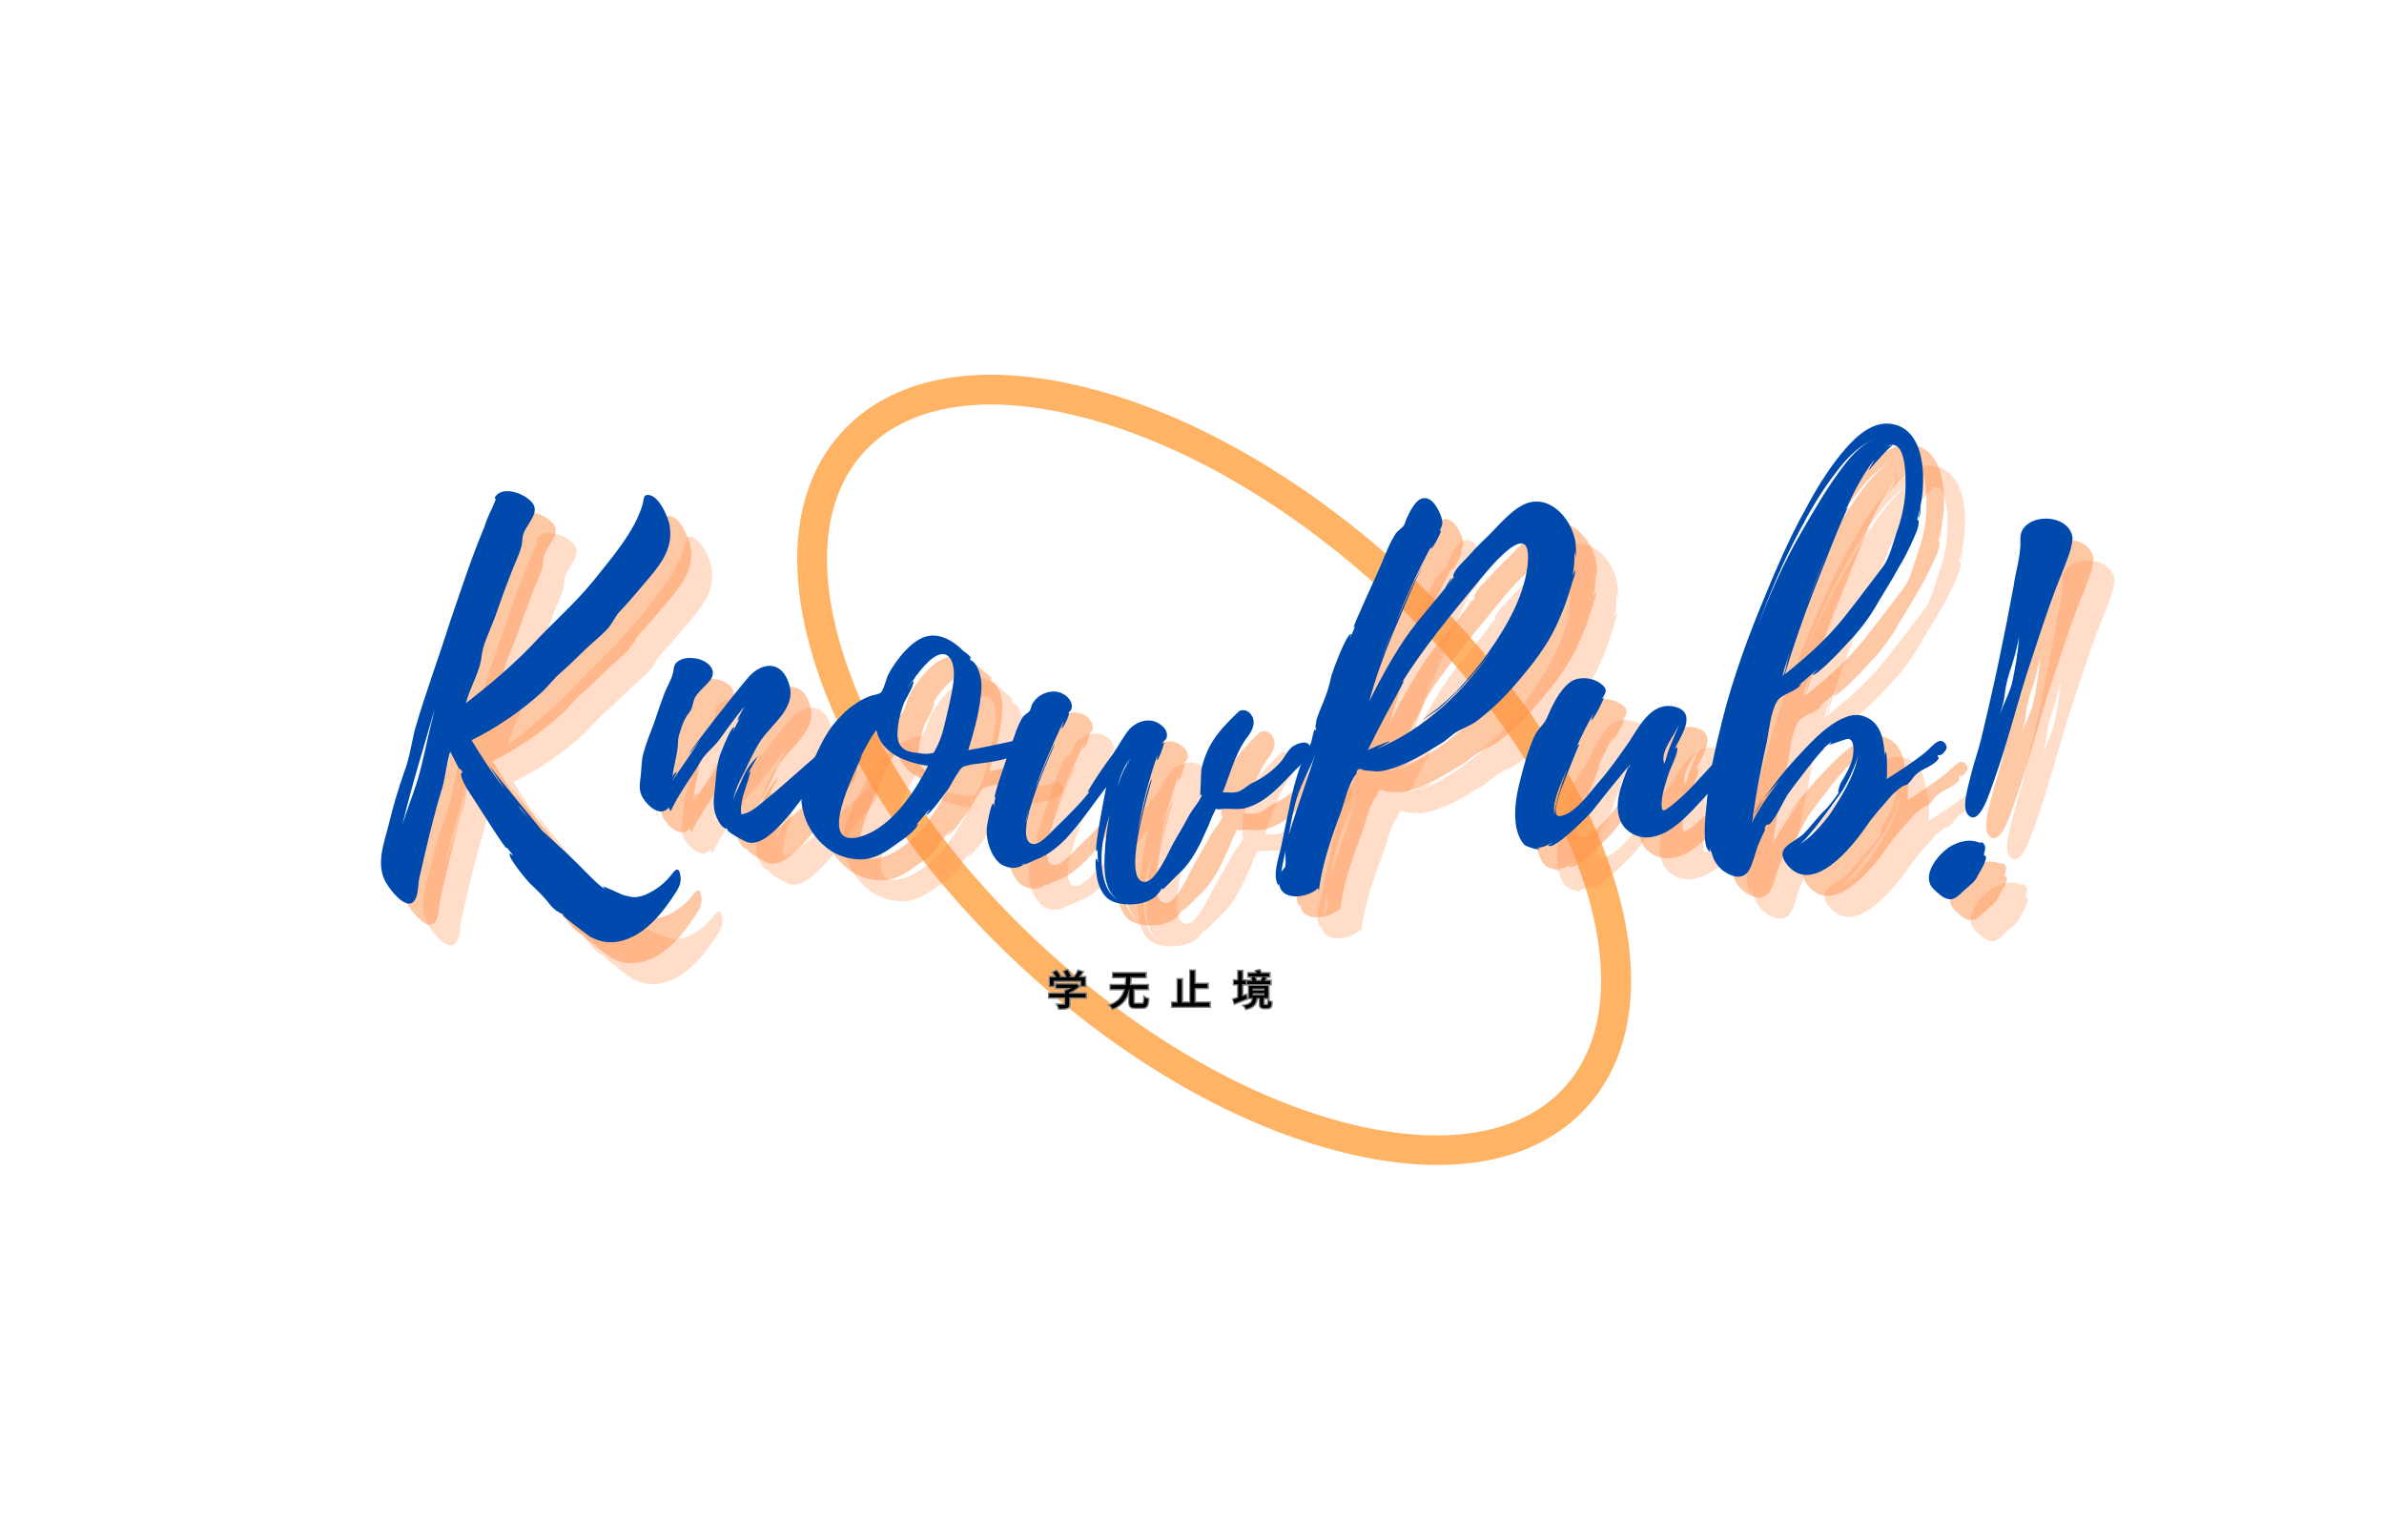<svg xmlns="http://www.w3.org/2000/svg" width="1054" zoomAndPan="magnify"
     viewBox="0 0 790.5 510.75" height="681" preserveAspectRatio="xMidYMid meet" version="1.0">
    <defs>
        <g/>
        <clipPath id="aedeed7875">
            <path d="M 264 124 L 541 124 L 541 387 L 264 387 Z M 264 124 " clip-rule="nonzero"/>
        </clipPath>
        <clipPath id="2458a13091">
            <path d="M 339.914 75.27 L 587.926 299.785 L 465.258 435.289 L 217.246 210.773 Z M 339.914 75.27 "
                  clip-rule="nonzero"/>
        </clipPath>
        <clipPath id="fcf33b8028">
            <path d="M 339.914 75.27 L 587.926 299.785 L 465.258 435.289 L 217.246 210.773 Z M 339.914 75.27 "
                  clip-rule="nonzero"/>
        </clipPath>
    </defs>
    <g clip-path="url(#aedeed7875)">
        <g clip-path="url(#2458a13091)">
            <g clip-path="url(#fcf33b8028)">
                <path fill="#ffb365"
                      d="M 341.254 323.031 C 308.621 293.492 284.059 258.867 272.086 225.52 C 259.777 191.066 262.223 161.98 278.992 143.461 C 295.758 124.941 324.523 119.547 359.961 128.449 C 394.398 136.98 431.285 157.988 463.918 187.527 C 496.551 217.07 521.113 251.691 533.086 285.039 C 545.461 319.418 542.949 348.578 526.18 367.098 C 509.414 385.621 480.648 391.016 445.211 382.109 C 410.773 373.578 373.883 352.574 341.254 323.031 Z M 457.293 194.848 C 425.832 166.371 390.457 146.199 357.574 138.012 C 325.898 130.113 300.57 134.359 286.324 150.098 C 272.074 165.84 270.363 191.461 281.438 222.266 C 292.848 254.172 316.43 287.371 347.887 315.852 C 379.344 344.328 414.723 364.5 447.605 372.688 C 479.348 380.512 504.602 376.199 518.781 360.535 C 532.965 344.867 534.816 319.238 523.742 288.438 C 512.332 256.527 488.75 223.328 457.293 194.848 Z M 457.293 194.848 "
                      fill-opacity="1" fill-rule="nonzero"/>
            </g>
        </g>
    </g>
    <g fill="#ff914d" fill-opacity="0.302">
        <g transform="translate(135.991, 299.099)">
            <g>
                <path d="M 100.117 5.344 C 97.762 8.328 93.043 11.789 88.957 12.258 C 87.387 12.418 85.816 11.945 84.242 11.473 C 83.613 11.16 77.801 8.488 77.801 8.801 L 78.586 9.746 C 75.758 7.859 72.457 4.242 69.785 1.57 C 65.855 -2.359 61.77 -5.973 57.68 -9.746 C 56.426 -11.316 45.109 -24.832 40.078 -31.434 C 41.648 -28.762 44.164 -25.305 45.422 -23.418 C 41.18 -28.605 37.723 -34.105 34.262 -39.766 C 42.594 -43.852 50.766 -49.508 57.523 -55.637 C 59.883 -57.84 61.609 -60.352 64.125 -62.398 C 67.742 -65.539 71.039 -69.156 74.656 -72.297 C 76.383 -73.871 78.586 -75.598 80 -77.484 C 81.414 -79.371 82.043 -81.102 83.773 -82.828 C 87.23 -86.445 90.059 -90.059 93.203 -93.672 C 97.602 -98.859 101.059 -103.891 99.961 -110.648 L 99.961 -110.961 C 99.332 -113.949 96.66 -120.234 93.359 -121.02 C 91 -121.492 91.473 -119.605 91 -118.035 C 88.328 -108.762 80.473 -99.961 74.5 -92.414 C 68.055 -84.559 60.668 -78.27 53.91 -70.883 C 47.152 -63.969 40.078 -57.996 32.379 -52.023 C 33.633 -56.895 36.465 -61.453 37.406 -66.324 C 37.723 -68.996 38.191 -71.199 39.293 -73.711 L 42.121 -80.785 C 43.691 -85.344 45.266 -89.742 46.992 -94.145 C 48.094 -97.289 49.824 -100.59 50.766 -103.891 C 51.238 -105.777 50.922 -106.875 51.551 -108.449 C 53.438 -112.848 58.152 -116.305 52.652 -120.078 C 49.98 -122.121 44.008 -123.852 41.965 -120.234 C 41.965 -120.078 42.121 -119.762 42.277 -119.605 L 41.18 -116.934 C 40.078 -114.734 39.137 -112.535 38.508 -110.492 C 34.105 -99.961 30.648 -89.273 27.035 -78.742 C 23.262 -66.797 18.859 -55.008 15.402 -43.066 C 14.301 -38.348 13.672 -33.793 11.945 -29.234 C 9.902 -23.418 8.172 -17.602 6.758 -11.629 C 5.031 -4.871 2.043 2.516 6.758 8.801 C 8.328 11.16 13.359 17.133 15.559 13.047 C 16.66 11.16 16.504 7.859 16.973 5.816 L 18.859 -2.359 C 20.434 -8.957 22.004 -15.559 24.047 -22.316 C 25.617 -26.875 25.777 -31.434 27.191 -35.992 L 30.02 -30.492 C 30.648 -30.176 31.121 -29.707 31.277 -29.078 C 30.805 -28.918 30.648 -28.449 30.805 -27.977 C 31.59 -24.988 33.793 -22.16 35.363 -19.645 C 36.305 -18.23 45.578 -3.457 45.895 -3.93 L 45.895 -4.242 L 47.938 -1.73 C 47.621 -1.414 47.152 -2.359 46.992 -2.199 C 45.895 -1.102 53.281 7.543 54.066 8.172 C 55.953 9.902 57.68 11.629 59.41 13.672 C 60.195 14.773 61.141 15.875 62.398 16.816 C 62.711 16.973 64.754 18.23 64.281 17.762 C 64.441 17.762 64.754 17.918 65.07 18.23 C 64.754 18.074 64.598 18.074 64.441 18.074 C 64.441 18.703 72.77 24.832 73.398 25.305 C 76.227 26.875 79.371 27.66 82.828 27.035 C 91.629 25.461 97.918 17.133 102.316 10.215 C 103.262 8.645 103.73 7.387 103.574 5.5 C 102.945 1.258 101.531 3.613 100.117 5.344 Z M 21.219 -46.523 C 21.062 -46.363 21.062 -46.207 21.062 -46.051 C 19.488 -39.605 18.23 -33.004 16.344 -26.406 C 14.773 -21.375 12.73 -16.504 11.316 -11.629 C 14.301 -24.363 18.391 -37.25 22.004 -49.98 Z M 50.609 -17.133 L 53.281 -13.832 C 52.023 -15.246 50.609 -16.66 49.508 -18.23 Z M 38.348 -33.477 L 37.562 -34.891 C 37.562 -34.734 37.879 -34.262 38.348 -33.477 Z M 39.137 -32.379 L 38.508 -33.164 Z M 39.137 -32.379 "/>
            </g>
        </g>
    </g>
    <g fill="#ff914d" fill-opacity="0.302">
        <g transform="translate(226.039, 299.099)">
            <g>
                <path d="M 65.07 -37.406 C 64.281 -41.18 62.082 -38.664 61.141 -37.25 C 58.938 -34.578 55.48 -32.062 52.809 -29.547 C 49.195 -26.406 45.578 -23.105 41.809 -20.117 C 39.922 -18.547 37.562 -16.344 35.207 -15.559 C 34.891 -15.402 33.793 -15.246 33.793 -15.09 L 33.633 -15.246 C 33.633 -15.246 33.477 -17.762 33.633 -17.918 C 33.793 -19.961 34.422 -22.004 35.051 -23.891 C 35.207 -24.203 36.934 -29.547 36.621 -29.547 L 35.836 -28.605 C 36.777 -30.492 38.035 -32.379 39.137 -34.422 C 36.621 -32.062 34.891 -29.391 33.633 -26.09 C 33.004 -24.52 31.277 -21.691 30.961 -19.332 C 31.277 -22.789 33.633 -27.348 34.734 -29.391 C 36.305 -32.691 38.035 -36.465 40.078 -39.605 C 43.852 -45.266 52.023 -50.453 49.508 -58.309 C 47.309 -65.695 41.492 -65.855 36.934 -61.609 C 34.734 -59.566 16.031 -35.676 16.504 -35.363 C 16.504 -35.363 18.074 -37.25 20.117 -39.922 L 10.844 -26.406 C 10.688 -26.406 12.418 -29.078 12.258 -29.234 C 12.102 -29.391 11 -28.289 10.844 -27.66 C 11.16 -30.961 12.258 -34.262 12.574 -37.562 C 12.73 -38.82 12.574 -39.766 12.887 -41.02 C 13.516 -43.066 14.145 -45.266 15.09 -46.992 C 15.719 -48.25 16.973 -49.352 17.289 -50.609 C 17.918 -52.652 17.762 -53.438 19.176 -55.168 C 20.434 -56.738 22.316 -58.309 23.418 -59.727 C 26.09 -63.652 21.531 -66.324 19.016 -66.797 C 16.973 -67.113 14.93 -67.27 13.047 -66.168 C 11 -64.91 11.473 -63.812 11 -62.082 C 10.531 -59.883 8.957 -57.367 8.172 -55.324 C 6.914 -52.023 5.816 -48.723 4.715 -45.422 C 3.457 -42.121 2.199 -38.977 1.258 -35.676 C 0.473 -33.004 0.629 -30.492 0.312 -27.977 C 0 -25.148 -0.473 -23.262 0.941 -20.746 C 2.516 -18.074 6.758 -13.988 9.586 -17.445 L 10.215 -16.188 C 12.887 -22.004 16.973 -27.191 20.273 -32.848 C 21.691 -35.363 24.203 -37.094 26.246 -39.766 C 29.078 -43.535 31.59 -47.309 34.734 -50.922 C 34.262 -50.137 32.219 -46.523 32.379 -46.363 C 32.691 -46.523 32.848 -46.836 33.164 -47.152 L 30.961 -42.75 C 30.805 -42.906 31.59 -44.008 31.277 -44.008 C 30.176 -44.32 26.875 -35.52 26.562 -34.734 C 25.461 -31.277 25.305 -28.133 24.988 -24.52 C 24.832 -22.789 24.52 -21.062 24.52 -19.332 C 24.52 -17.602 24.676 -15.875 25.461 -14.145 C 25.934 -13.203 26.562 -11.945 27.348 -11.16 C 27.504 -11.16 29.234 -9.586 28.449 -10.844 L 29.391 -9.902 L 28.918 -10.215 C 28.762 -9.43 34.578 -6.285 35.52 -5.973 C 39.922 -4.559 44.637 -9.586 47.465 -12.574 C 51.238 -16.66 54.379 -21.375 57.84 -25.777 C 59.727 -28.289 65.695 -33.633 65.07 -37.406 Z M 65.07 -37.406 "/>
            </g>
        </g>
    </g>
    <g fill="#ff914d" fill-opacity="0.302">
        <g transform="translate(279.628, 299.099)">
            <g>
                <path d="M 72.297 -39.137 C 72.297 -39.137 72.457 -38.977 72.297 -39.293 C 71.512 -40.395 70.414 -39.605 69.312 -39.293 C 64.754 -38.348 60.039 -37.25 55.324 -36.465 C 57.051 -42.121 58.781 -48.094 59.41 -53.91 C 59.727 -56.109 59.883 -58.469 59.41 -60.668 C 59.098 -62.082 58.625 -63.496 57.84 -64.754 C 57.84 -64.754 55.953 -67.113 56.426 -65.855 L 56.266 -66.012 L 55.637 -67.27 L 56.266 -66.641 C 56.426 -67.582 53.754 -69.312 53.754 -69.312 C 49.824 -73.242 44.48 -76.227 39.137 -73.242 C 35.836 -71.355 33.164 -68.211 30.961 -65.07 C 30.176 -63.969 29.391 -62.711 28.762 -61.453 C 28.133 -60.195 27.191 -56.109 26.246 -55.48 C 25.461 -54.852 23.105 -54.695 22.004 -54.066 C 20.434 -53.438 19.016 -52.652 17.762 -51.707 C 14.773 -49.824 12.418 -47.152 10.215 -44.48 C 6.445 -39.449 4.559 -33.793 1.887 -28.762 C -3.145 -19.176 2.359 -6.602 11.629 -2.043 C 14.617 -0.629 18.074 0 21.219 -0.312 C 24.52 -0.785 27.66 -2.516 30.176 -4.402 C 32.535 -6.129 37.723 -9.273 38.664 -11.945 C 38.664 -12.102 38.348 -11.945 37.879 -11.473 L 42.438 -16.816 C 42.594 -16.66 41.336 -15.09 41.336 -15.09 C 42.438 -14.617 48.094 -22.945 48.723 -23.574 C 49.824 -25.461 50.922 -27.504 52.18 -29.391 C 53.281 -30.805 52.965 -30.648 54.539 -31.277 C 54.379 -31.121 56.426 -31.75 56.738 -31.75 C 58.469 -32.062 76.855 -33.32 72.297 -39.137 Z M 17.918 -7.387 L 17.762 -7.387 C 4.715 -5.5 19.805 -33.164 20.117 -34.734 L 19.176 -33.32 C 21.531 -38.035 23.734 -41.809 24.832 -43.066 C 26.562 -35.207 35.051 -32.219 41.965 -31.277 C 37.406 -22.16 28.918 -9.43 17.918 -7.387 Z M 48.879 -50.922 C 47.781 -46.523 46.836 -40.707 44.48 -36.777 C 43.691 -35.207 44.164 -35.676 42.594 -35.363 C 41.648 -35.051 39.605 -35.363 38.664 -35.52 C 36.934 -35.676 34.891 -35.992 33.633 -37.094 C 31.434 -38.977 31.75 -41.965 32.062 -44.637 C 32.379 -47.309 33.164 -49.824 34.105 -52.336 C 34.578 -53.281 37.562 -58.309 37.094 -59.254 C 36.934 -59.727 35.207 -56.895 35.051 -56.738 C 35.992 -58.469 36.934 -59.41 37.723 -60.512 C 37.562 -60.512 37.723 -60.668 37.879 -60.98 L 37.879 -60.824 L 38.035 -61.141 C 38.035 -61.141 38.035 -61.297 38.191 -61.297 C 40.551 -64.441 46.363 -71.512 49.508 -66.641 C 51.867 -62.555 49.664 -54.852 48.879 -50.922 Z M 38.035 -61.141 L 38.191 -61.297 C 38.191 -61.141 38.035 -61.141 38.035 -61.141 Z M 38.035 -61.141 "/>
            </g>
        </g>
    </g>
    <g fill="#ff914d" fill-opacity="0.302">
        <g transform="translate(341.075, 299.099)">
            <g>
                <path d="M 107.348 -36.934 C 107.031 -40.234 103.262 -38.82 101.531 -37.723 C 99.645 -36.305 98.859 -34.105 97.445 -32.535 C 95.086 -29.863 91.945 -27.504 88.801 -25.934 C 87.07 -25.305 85.816 -23.891 84.559 -23.262 C 82.828 -22.004 80.156 -22.477 78.27 -22.477 C 80.629 -28.289 82.199 -34.578 85.656 -39.766 C 87.23 -41.809 89.117 -44.164 88.328 -46.992 C 87.699 -48.879 85.816 -50.293 83.93 -49.508 C 83.457 -49.352 83.301 -48.879 82.828 -48.566 C 80.156 -46.051 77.172 -42.906 75.129 -39.766 C 73.242 -36.777 71.984 -33.633 71.199 -30.176 C 71.039 -29.547 70.883 -21.375 70.727 -21.375 L 71.355 -21.848 C 71.512 -20.902 68.211 -16.66 67.426 -15.402 C 65.695 -12.258 63.969 -9.117 62.082 -5.973 C 60.512 -3.301 55.953 7.703 52.18 7.23 C 44.164 6.445 55.008 -26.562 54.695 -26.719 C 53.91 -26.875 50.453 -11.473 49.98 -8.801 C 51.395 -17.762 53.754 -26.719 56.738 -35.207 C 56.582 -34.422 56.266 -33.164 56.426 -33.164 C 57.051 -33.004 59.098 -39.137 58.781 -39.137 L 57.996 -38.664 C 58.469 -39.449 59.566 -39.766 59.727 -40.863 C 60.039 -42.75 58.781 -44.164 57.367 -45.109 C 54.066 -47.465 49.664 -46.051 47.152 -43.223 C 45.266 -40.863 43.691 -37.879 41.965 -35.363 C 40.395 -33.164 38.82 -31.121 37.406 -28.918 C 36.934 -28.289 33.164 -22.477 33.477 -22.477 C 33.793 -22.633 34.105 -22.789 34.422 -23.105 C 31.434 -19.176 26.875 -14.617 23.105 -11 C 21.531 -9.586 17.762 -4.871 15.246 -5.344 C 7.387 -6.758 22.789 -38.191 22.477 -38.348 C 22.004 -38.508 16.344 -24.203 15.875 -23.105 C 18.547 -30.961 22.004 -38.508 25.461 -46.051 C 25.617 -46.051 24.676 -43.691 24.832 -43.691 C 25.305 -43.535 27.82 -48.723 27.191 -48.879 L 26.719 -48.41 C 27.191 -49.195 27.977 -49.352 28.133 -50.293 C 28.605 -52.18 27.191 -53.91 25.777 -54.852 C 22.16 -57.211 16.973 -55.324 15.09 -51.707 C 14.617 -50.922 14.773 -49.98 13.988 -49.195 C 13.672 -48.723 12.418 -48.25 11.789 -47.152 C 10.059 -44.32 9.117 -40.863 8.016 -37.723 C 7.543 -36.465 2.043 -20.902 2.672 -20.746 C 2.672 -20.746 2.984 -20.902 2.984 -21.062 C 2.672 -20.117 2.516 -18.859 2.359 -17.762 C 2.043 -17.762 2.516 -18.703 2.199 -18.703 C 1.258 -18.859 0 -10.844 0 -10.531 C -0.156 -7.387 0.629 -4.402 2.043 -1.73 C 3.145 0 4.242 1.414 6.129 2.043 C 7.23 2.516 8.488 2.672 9.746 2.516 C 10.059 2.516 12.887 1.57 11.629 1.57 L 13.203 1.102 L 12.258 1.57 C 12.418 1.73 16.816 -0.473 17.445 -0.629 C 20.746 -2.043 23.574 -4.402 26.09 -6.914 C 30.961 -12.102 35.207 -18.391 39.605 -24.203 C 39.293 -22.477 35.363 -2.828 36.465 -2.828 L 36.777 -3.457 C 36.777 -2.043 36.777 -0.629 36.934 0.629 C 36.621 0.629 36.777 -0.473 36.465 -0.473 C 35.52 -0.312 36.621 6.285 36.777 6.914 C 37.562 9.586 38.82 12.258 41.336 13.516 C 43.852 14.773 47.621 14.93 50.453 14.461 C 52.336 14.145 54.379 13.359 55.953 12.102 C 56.109 11.945 58.309 9.586 57.68 9.746 L 58.469 9.273 C 58.309 9.43 58.309 9.586 58.309 9.746 C 58.469 9.902 63.184 4.871 63.812 4.402 C 66.797 1.73 69.156 -2.199 70.883 -5.656 L 73.555 -11.473 L 74.812 -14.617 C 75.285 -15.402 75.598 -16.188 75.914 -16.973 C 76.227 -16.973 76.699 -16.816 77.012 -16.816 C 80.156 -17.445 83.301 -16.344 86.445 -17.445 C 93.043 -19.488 97.762 -25.148 102.16 -29.707 C 103.418 -30.961 107.66 -34.422 107.348 -36.934 Z M 38.191 -3.457 C 38.508 -7.387 39.605 -11.16 40.707 -14.93 C 39.922 -10.531 39.293 -6.285 39.137 -2.199 C 38.82 2.828 38.82 10.844 44.008 13.359 C 38.348 10.844 37.723 2.043 38.191 -3.457 Z M 46.207 -31.121 C 46.051 -30.805 46.051 -30.805 46.051 -30.961 C 44.949 -28.918 44.164 -26.719 43.379 -24.52 C 44.32 -27.82 45.422 -31.121 47.621 -33.633 C 47.152 -32.848 46.523 -31.906 46.207 -31.121 Z M 14.145 -17.762 L 13.047 -12.73 C 13.047 -12.887 12.887 -12.73 12.887 -12.73 Z M 14.145 -17.762 "/>
            </g>
        </g>
    </g>
    <g fill="#ff914d" fill-opacity="0.302">
        <g transform="translate(436.938, 299.099)">
            <g>
                <path d="M 83.773 -118.508 C 78.898 -117.09 74.027 -111.121 70.57 -107.66 C 68.367 -105.617 66.168 -103.418 64.125 -101.059 C 62.711 -99.488 59.098 -96.344 58.781 -94.145 C 58.938 -93.988 58.938 -93.988 59.098 -93.988 L 56.895 -91.16 C 56.738 -91 58.469 -93.516 58.469 -93.516 C 57.68 -93.359 56.266 -90.371 56.266 -90.371 C 51.867 -84.715 46.992 -79.527 42.906 -73.555 C 38.348 -66.797 34.578 -59.883 30.961 -52.652 C 33.004 -60.195 35.676 -67.582 38.664 -74.812 C 39.449 -76.699 48.094 -97.133 48.41 -96.973 C 47.938 -97.133 40.234 -79.844 39.766 -78.898 C 43.379 -87.699 47.309 -96.344 51.867 -104.676 C 51.551 -104.047 51.238 -103.262 51.395 -103.262 C 52.023 -103.105 55.168 -109.234 54.695 -109.391 L 54.223 -109.074 C 55.168 -110.805 55.637 -111.746 54.695 -114.262 C 53.754 -116.777 51.395 -121.18 48.094 -119.762 C 46.051 -118.977 44.32 -115.207 43.535 -113.633 C 43.066 -112.848 42.906 -111.59 42.438 -110.961 C 41.809 -110.02 40.707 -109.547 39.766 -108.289 C 37.723 -105.148 36.305 -101.375 34.891 -97.918 C 34.105 -96.031 25.461 -77.328 25.777 -77.172 C 26.09 -77.328 26.246 -77.641 26.406 -77.957 C 25.934 -76.543 25.305 -75.129 24.676 -73.711 C 24.52 -73.871 25.148 -74.969 24.988 -74.969 C 23.418 -75.285 18.703 -62.238 18.391 -60.98 C 17.762 -57.996 16.973 -55.324 15.719 -52.336 C 14.93 -50.453 14.145 -48.566 13.516 -46.68 C 13.516 -46.523 12.73 -42.594 13.359 -44.008 C 13.359 -43.535 13.203 -43.223 13.047 -42.75 C 13.047 -42.906 13.047 -43.223 12.887 -43.379 C 12.574 -43.223 11.789 -38.977 11.629 -38.82 C 11 -37.25 10.059 -35.836 9.43 -34.262 C 7.387 -29.863 6.129 -24.988 5.031 -20.273 L 1.73 -4.242 C 1.102 -1.258 -1.414 5.5 0.941 8.488 C 0.941 8.172 0.941 8.016 1.102 7.859 C 1.102 8.016 1.102 8.328 1.258 8.645 C 2.672 13.832 11.16 12.258 13.988 9.273 C 13.988 9.586 14.145 9.746 14.301 9.902 C 15.402 1.102 18.547 -7.859 21.691 -16.188 C 22.945 -19.805 24.203 -25.777 26.719 -28.605 C 26.875 -30.176 27.66 -30.648 28.918 -29.863 C 29.863 -29.707 30.961 -29.547 31.906 -29.547 C 32.848 -29.391 34.105 -29.391 35.207 -29.547 C 41.809 -30.648 48.879 -35.051 54.539 -38.508 C 56.738 -39.766 58.309 -41.648 60.352 -42.75 C 62.555 -44.008 64.754 -44.637 66.953 -46.363 C 72.926 -50.922 77.801 -56.109 82.516 -61.926 C 87.23 -67.582 91.316 -73.398 94.145 -80.312 C 95.715 -83.773 96.973 -87.543 98.074 -91.316 C 98.387 -92.73 99.488 -94.773 99.176 -96.188 C 99.176 -96.188 98.703 -95.086 98.387 -94.301 C 98.859 -96.973 99.176 -99.488 99.016 -102.316 C 99.176 -101.688 99.488 -100.746 99.332 -100.59 C 99.645 -100.746 99.488 -102.789 99.488 -103.73 C 99.488 -103.418 99.332 -104.832 99.488 -104.359 C 98.859 -111.906 91.945 -120.863 83.773 -118.508 Z M 83.613 -99.332 C 83.457 -98.703 83.457 -98.859 83.613 -99.176 C 82.828 -88.328 76.699 -77.641 70.57 -68.996 C 67.426 -64.441 63.812 -60.195 60.039 -56.109 C 58.309 -54.379 56.426 -52.652 54.539 -51.082 C 53.125 -49.664 50.137 -48.094 48.723 -46.363 C 49.98 -47.621 52.809 -49.195 54.066 -50.137 C 56.582 -52.336 59.098 -54.852 61.453 -57.211 C 65.227 -61.297 68.84 -65.539 71.984 -70.098 C 62.398 -55.797 49.195 -43.379 33.32 -36.777 C 34.578 -37.562 37.723 -39.137 37.723 -39.293 C 37.406 -39.605 31.121 -36.777 30.492 -36.465 C 32.535 -40.551 34.578 -44.637 36.777 -48.723 C 37.406 -49.664 42.438 -59.254 42.438 -59.254 C 42.121 -59.254 41.809 -59.098 41.648 -58.625 C 48.566 -69.785 57.68 -80.941 66.168 -91.16 C 68.84 -94.301 84.398 -114.578 83.613 -99.488 Z M 6.285 -18.074 C 7.859 -24.832 11.16 -29.391 13.203 -35.52 C 10.375 -26.406 6.914 -17.133 4.242 -8.172 C 4.871 -11.316 5.5 -15.246 6.285 -18.074 Z M 3.145 2.043 C 2.984 2.672 1.887 3.457 1.73 4.242 C 2.199 1.57 2.672 -0.785 3.301 -3.301 C 2.984 -1.57 3.457 0.312 3.145 2.043 Z M 37.723 -73.711 L 34.422 -65.539 L 37.562 -73.555 Z M 37.879 -74.34 C 37.879 -74.027 37.723 -74.027 37.723 -73.871 C 37.723 -74.027 37.723 -74.027 37.879 -74.34 Z M 38.191 -74.969 L 38.035 -74.812 L 38.191 -75.129 Z M 40.234 -56.426 C 40.234 -56.582 40.395 -56.582 40.395 -56.738 C 40.395 -56.582 40.234 -56.426 40.234 -56.426 Z M 40.234 -56.426 "/>
            </g>
        </g>
    </g>
    <g fill="#ff914d" fill-opacity="0.302">
        <g transform="translate(516.3, 299.099)">
            <g>
                <path d="M 74.34 -38.348 C 73.871 -41.336 66.641 -33.004 66.324 -32.691 C 61.77 -27.82 57.367 -22.477 52.023 -18.23 C 49.508 -16.344 48.41 -15.246 48.566 -19.016 C 48.723 -22.316 49.98 -25.777 50.922 -28.762 C 51.395 -30.332 54.539 -36.305 53.594 -37.406 C 53.438 -37.562 53.125 -37.094 52.809 -36.777 C 55.008 -41.18 60.352 -48.723 53.281 -50.766 C 45.266 -52.965 41.18 -44.32 37.723 -39.137 C 34.422 -34.422 31.277 -29.863 27.504 -25.617 C 24.676 -22.316 20.273 -16.031 15.719 -14.773 C 11.473 -13.359 14.301 -20.273 14.93 -22.633 C 15.402 -23.891 21.062 -38.508 21.375 -38.348 C 21.062 -38.348 20.746 -38.191 20.434 -37.723 C 22.16 -41.492 24.047 -45.266 26.09 -48.879 C 25.617 -47.938 25.148 -46.363 25.148 -46.363 C 25.934 -46.207 29.707 -53.91 29.391 -53.91 C 29.078 -53.754 28.762 -53.438 28.449 -52.965 C 29.707 -55.168 31.277 -56.266 28.449 -58.469 C 25.617 -60.668 20.59 -61.141 17.762 -58.625 C 14.301 -55.797 12.102 -50.766 10.375 -46.836 C 9.273 -44.637 7.387 -43.379 6.285 -40.863 C 4.086 -35.992 2.828 -31.121 1.57 -26.09 C 0.312 -21.219 -0.473 -16.188 0.312 -11.16 C 0.785 -8.957 1.57 -6.445 3.301 -4.871 C 3.773 -4.559 8.328 -2.828 8.016 -3.93 C 7.703 -3.93 7.387 -3.93 7.23 -4.086 C 8.957 -4.086 10.688 -4.871 12.258 -5.816 C 12.418 -5.656 11 -5.031 11 -4.871 C 12.574 -2.828 24.52 -14.93 25.617 -16.344 C 29.547 -21.375 33.477 -26.246 37.562 -31.121 C 35.52 -25.617 32.062 -18.074 35.363 -12.102 C 37.25 -8.957 40.863 -7.23 44.32 -7.543 C 51.707 -8.016 58.309 -16.031 62.867 -20.902 C 65.855 -24.203 68.84 -27.66 71.039 -31.434 C 71.984 -33.004 74.5 -36.465 74.34 -38.348 Z M 50.453 -35.207 C 50.137 -34.262 49.98 -33.004 49.508 -32.219 C 49.508 -32.062 49.352 -31.906 49.195 -31.75 C 49.352 -31.906 49.352 -32.062 49.352 -32.219 C 48.094 -36.148 52.809 -41.18 54.379 -45.109 C 53.125 -41.648 51.551 -38.508 50.453 -35.207 Z M 13.047 -14.93 C 12.102 -19.488 15.402 -25.777 17.133 -30.02 C 14.93 -23.891 12.73 -16.344 13.047 -14.93 Z M 37.562 -30.332 C 37.562 -30.961 37.723 -31.434 38.191 -31.75 C 37.879 -31.277 37.723 -30.805 37.562 -30.332 Z M 37.562 -30.332 "/>
            </g>
        </g>
    </g>
    <g fill="#ff914d" fill-opacity="0.302">
        <g transform="translate(579.161, 299.099)">
            <g>
                <path d="M 79.844 -38.508 L 79.844 -38.664 L 79.684 -38.664 C 77.801 -41.336 74.969 -37.094 73.086 -35.676 C 68.996 -32.379 64.754 -29.707 60.352 -26.875 C 60.512 -27.66 60.512 -36.148 60.039 -35.836 C 59.727 -35.363 59.727 -34.891 59.727 -34.422 C 59.41 -39.449 58.625 -45.895 52.496 -47.781 C 50.137 -48.566 47.938 -47.938 45.738 -46.992 C 39.605 -44.164 34.422 -38.191 30.02 -33.477 C 26.246 -29.391 22.789 -24.988 19.645 -20.434 C 21.375 -22.633 23.262 -24.676 24.832 -26.406 C 21.375 -22.004 18.074 -17.289 15.559 -12.258 L 16.188 -14.773 L 15.875 -13.988 C 17.133 -22.477 18.703 -30.961 20.59 -39.293 C 21.375 -43.223 21.848 -49.035 23.891 -52.496 C 25.461 -55.324 30.332 -55.637 32.062 -58.469 C 32.062 -58.469 31.59 -58.152 30.961 -57.84 C 33.164 -59.566 35.207 -61.453 37.25 -63.184 C 37.25 -63.023 35.676 -61.453 35.676 -61.453 C 36.777 -60.668 45.578 -69.941 46.363 -70.883 C 50.137 -74.812 53.754 -79.055 56.582 -83.93 C 59.098 -88.328 61.926 -92.574 64.281 -96.973 C 65.855 -99.488 67.113 -102.004 68.367 -104.676 C 69.156 -106.562 71.355 -110.492 70.883 -112.691 C 70.727 -112.848 70.57 -112.848 70.414 -112.691 L 71.355 -116.465 C 71.355 -116.465 71.039 -113.477 70.883 -113.32 C 71.668 -113.949 71.512 -117.25 71.512 -117.25 C 73.398 -126.207 73.398 -144.125 60.668 -144.754 C 54.066 -144.91 48.723 -138.938 44.949 -134.379 C 40.551 -128.879 36.777 -122.75 33.477 -116.465 C 27.348 -105.617 22.633 -93.988 17.918 -82.516 C 12.574 -69.312 7.859 -55.637 4.715 -41.809 C 2.672 -33.633 1.102 -25.461 0.473 -17.133 C 0.312 -15.09 -1.102 -3.93 1.73 -2.828 C 1.73 -2.672 1.73 -3.301 1.57 -4.242 C 1.73 -3.457 2.043 -2.984 2.359 -2.359 C 2.199 -2.359 3.145 0 3.145 0 C 3.93 1.414 5.031 2.828 6.445 3.773 C 9.117 5.656 12.73 6.602 14.617 3.457 C 16.188 0.941 16.816 -3.301 18.23 -6.129 C 18.703 -7.387 19.332 -8.645 19.961 -9.902 C 19.805 -10.688 19.961 -11.316 20.59 -11.789 C 20.902 -11.629 21.219 -11.789 21.691 -12.102 C 24.047 -14.773 25.461 -18.391 27.348 -21.531 C 28.133 -22.789 38.348 -36.305 39.605 -36.934 C 39.449 -36.934 39.293 -36.934 39.137 -36.777 C 40.078 -37.723 40.863 -38.348 41.965 -39.137 C 42.121 -38.82 41.18 -38.348 41.336 -38.191 C 41.336 -38.191 46.992 -40.234 47.621 -40.234 C 49.664 -39.766 49.352 -36.465 49.195 -34.891 C 48.879 -32.535 47.781 -30.332 46.68 -28.289 C 46.051 -27.035 44.949 -25.617 44.637 -24.363 C 44.637 -24.203 43.691 -21.691 44.637 -22.789 L 44.164 -22.004 C 43.691 -21.219 40.707 -17.289 40.078 -16.816 C 37.406 -14.301 35.363 -11.316 32.848 -8.801 C 29.707 -5.656 22.633 -4.242 27.348 1.57 C 35.836 11.945 48.879 -4.402 53.438 -11 C 55.953 -14.773 59.098 -18.074 61.77 -21.219 C 62.711 -22.316 64.441 -23.734 65.695 -24.52 C 66.168 -24.832 66.953 -24.832 67.426 -25.305 C 68.684 -26.562 68.84 -27.191 69.941 -28.289 C 71.984 -30.332 75.441 -30.961 77.328 -33.32 C 77.641 -33.793 77.641 -34.105 77.172 -34.578 C 77.328 -34.891 77.641 -34.891 77.957 -34.734 L 78.898 -35.207 C 79.684 -36.305 80.785 -36.934 79.844 -38.508 Z M 62.238 -137.68 C 67.27 -137.68 66.641 -124.48 66.484 -121.648 C 66.168 -117.09 65.07 -112.535 63.496 -108.289 C 62.398 -104.988 61.141 -99.961 59.098 -97.289 C 55.008 -91.945 50.453 -85.816 46.051 -80.312 C 40.395 -73.242 33.633 -67.27 26.562 -61.609 C 29.391 -71.039 32.691 -80.473 36.305 -89.742 C 37.25 -91.945 46.363 -115.836 47.621 -116.934 C 47.309 -116.777 46.992 -116.465 46.68 -115.992 C 49.352 -121.809 52.18 -127.621 56.266 -132.809 L 54.223 -129.035 C 55.797 -130.922 61.926 -137.84 62.238 -137.367 C 62.082 -137.68 60.98 -137.367 60.512 -137.051 C 60.98 -137.523 61.609 -137.68 62.238 -137.68 Z M 31.277 -108.918 C 34.891 -115.836 38.664 -122.277 43.535 -128.566 C 46.68 -132.809 51.238 -137.84 56.895 -139.723 C 51.395 -137.84 47.621 -132.965 44.32 -128.406 C 39.766 -122.121 35.992 -115.52 32.062 -108.762 C 26.09 -98.547 21.375 -87.699 17.289 -76.855 C 21.219 -87.699 25.777 -98.547 31.277 -108.918 Z M 41.648 -15.402 C 38.977 -11.789 35.051 -7.23 31.121 -5.031 C 33.164 -6.285 34.734 -8.645 36.777 -11 C 39.605 -14.617 42.277 -18.23 44.949 -22.004 C 46.207 -23.734 49.824 -30.176 50.922 -35.207 C 49.824 -28.133 45.422 -21.219 41.648 -15.402 Z M 25.777 -60.98 L 25.777 -61.297 L 25.934 -61.609 C 25.934 -61.77 26.09 -61.926 26.09 -62.238 C 26.09 -62.398 26.09 -62.555 26.246 -62.711 L 26.246 -62.867 L 28.289 -69.312 L 27.504 -66.484 C 27.191 -65.227 26.719 -61.77 25.777 -60.98 Z M 32.848 -82.199 C 35.363 -88.801 37.879 -95.402 40.551 -101.848 Z M 16.344 -14.93 L 19.645 -20.434 C 18.391 -18.703 17.133 -16.816 16.344 -14.93 Z M 25.777 -60.98 L 25.777 -61.297 L 25.934 -61.453 C 25.934 -61.297 25.777 -61.141 25.777 -60.98 Z M 29.391 -32.062 C 29.391 -31.906 29.234 -31.906 29.234 -31.906 Z M 29.391 -32.062 "/>
            </g>
        </g>
    </g>
    <g fill="#ff914d" fill-opacity="0.302">
        <g transform="translate(647.837, 299.099)">
            <g>
                <path d="M 53.281 -106.719 L 53.281 -106.875 C 52.496 -113.477 42.594 -115.047 38.035 -111.121 C 35.676 -109.074 35.992 -107.031 35.992 -104.52 C 35.836 -100.117 34.422 -95.559 33.793 -91.16 C 30.648 -74.027 27.035 -56.895 22.945 -40.078 C 22.004 -36.148 20.59 -32.379 19.645 -28.449 C 19.016 -25.461 16.188 -17.445 18.703 -14.93 C 22.633 -10.844 26.246 -23.891 27.191 -26.246 C 31.906 -39.293 35.051 -52.809 39.449 -65.855 C 42.121 -73.871 44.637 -81.887 47.621 -89.742 C 49.195 -93.832 50.922 -97.918 52.336 -102.004 C 52.809 -103.574 53.125 -104.988 53.281 -106.719 Z M 23.891 -1.57 C 23.891 -2.672 24.832 -4.086 23.891 -5.344 C 23.105 -6.285 23.105 -5.656 22.316 -5.816 C 19.176 -7.074 16.188 -6.285 13.359 -4.871 C 9.746 -2.984 3.93 3.457 6.129 8.172 C 6.758 9.43 9.586 11.945 10.688 12.418 C 13.672 13.988 15.246 11.945 17.133 10.215 C 19.332 8.172 20.902 7.387 22.004 4.871 C 22.316 4.242 26.09 -1.57 23.891 -1.57 Z M 35.52 -73.871 L 35.52 -73.711 C 35.207 -68.996 34.422 -64.598 33.477 -59.883 C 32.691 -55.637 30.176 -51.707 29.078 -47.781 C 29.707 -50.293 30.492 -52.023 30.805 -55.008 C 31.121 -58.152 32.062 -61.453 33.164 -64.598 C 34.105 -67.582 34.891 -70.727 35.52 -73.871 Z M 28.918 -47.152 C 28.918 -47.309 28.918 -47.465 29.078 -47.781 C 28.918 -47.465 28.918 -47.309 28.918 -47.152 Z M 28.918 -47.152 "/>
            </g>
        </g>
    </g>
    <g fill="#ff914d" fill-opacity="0.502">
        <g transform="translate(129.045, 292.153)">
            <g>
                <path d="M 100.117 5.344 C 97.762 8.328 93.043 11.789 88.957 12.258 C 87.387 12.418 85.816 11.945 84.242 11.473 C 83.613 11.16 77.801 8.488 77.801 8.801 L 78.586 9.746 C 75.758 7.859 72.457 4.242 69.785 1.57 C 65.855 -2.359 61.77 -5.973 57.68 -9.746 C 56.426 -11.316 45.109 -24.832 40.078 -31.434 C 41.648 -28.762 44.164 -25.305 45.422 -23.418 C 41.18 -28.605 37.723 -34.105 34.262 -39.766 C 42.594 -43.852 50.766 -49.508 57.523 -55.637 C 59.883 -57.84 61.609 -60.352 64.125 -62.398 C 67.742 -65.539 71.039 -69.156 74.656 -72.297 C 76.383 -73.871 78.586 -75.598 80 -77.484 C 81.414 -79.371 82.043 -81.102 83.773 -82.828 C 87.23 -86.445 90.059 -90.059 93.203 -93.672 C 97.602 -98.859 101.059 -103.891 99.961 -110.648 L 99.961 -110.961 C 99.332 -113.949 96.66 -120.234 93.359 -121.02 C 91 -121.492 91.473 -119.605 91 -118.035 C 88.328 -108.762 80.473 -99.961 74.5 -92.414 C 68.055 -84.559 60.668 -78.27 53.91 -70.883 C 47.152 -63.969 40.078 -57.996 32.379 -52.023 C 33.633 -56.895 36.465 -61.453 37.406 -66.324 C 37.723 -68.996 38.191 -71.199 39.293 -73.711 L 42.121 -80.785 C 43.691 -85.344 45.266 -89.742 46.992 -94.145 C 48.094 -97.289 49.824 -100.59 50.766 -103.891 C 51.238 -105.777 50.922 -106.875 51.551 -108.449 C 53.438 -112.848 58.152 -116.305 52.652 -120.078 C 49.98 -122.121 44.008 -123.852 41.965 -120.234 C 41.965 -120.078 42.121 -119.762 42.277 -119.605 L 41.18 -116.934 C 40.078 -114.734 39.137 -112.535 38.508 -110.492 C 34.105 -99.961 30.648 -89.273 27.035 -78.742 C 23.262 -66.797 18.859 -55.008 15.402 -43.066 C 14.301 -38.348 13.672 -33.793 11.945 -29.234 C 9.902 -23.418 8.172 -17.602 6.758 -11.629 C 5.031 -4.871 2.043 2.516 6.758 8.801 C 8.328 11.16 13.359 17.133 15.559 13.047 C 16.66 11.16 16.504 7.859 16.973 5.816 L 18.859 -2.359 C 20.434 -8.957 22.004 -15.559 24.047 -22.316 C 25.617 -26.875 25.777 -31.434 27.191 -35.992 L 30.02 -30.492 C 30.648 -30.176 31.121 -29.707 31.277 -29.078 C 30.805 -28.918 30.648 -28.449 30.805 -27.977 C 31.59 -24.988 33.793 -22.16 35.363 -19.645 C 36.305 -18.23 45.578 -3.457 45.895 -3.93 L 45.895 -4.242 L 47.938 -1.73 C 47.621 -1.414 47.152 -2.359 46.992 -2.199 C 45.895 -1.102 53.281 7.543 54.066 8.172 C 55.953 9.902 57.68 11.629 59.41 13.672 C 60.195 14.773 61.141 15.875 62.398 16.816 C 62.711 16.973 64.754 18.23 64.281 17.762 C 64.441 17.762 64.754 17.918 65.07 18.23 C 64.754 18.074 64.598 18.074 64.441 18.074 C 64.441 18.703 72.77 24.832 73.398 25.305 C 76.227 26.875 79.371 27.66 82.828 27.035 C 91.629 25.461 97.918 17.133 102.316 10.215 C 103.262 8.645 103.73 7.387 103.574 5.5 C 102.945 1.258 101.531 3.613 100.117 5.344 Z M 21.219 -46.523 C 21.062 -46.363 21.062 -46.207 21.062 -46.051 C 19.488 -39.605 18.23 -33.004 16.344 -26.406 C 14.773 -21.375 12.73 -16.504 11.316 -11.629 C 14.301 -24.363 18.391 -37.25 22.004 -49.98 Z M 50.609 -17.133 L 53.281 -13.832 C 52.023 -15.246 50.609 -16.66 49.508 -18.23 Z M 38.348 -33.477 L 37.562 -34.891 C 37.562 -34.734 37.879 -34.262 38.348 -33.477 Z M 39.137 -32.379 L 38.508 -33.164 Z M 39.137 -32.379 "/>
            </g>
        </g>
    </g>
    <g fill="#ff914d" fill-opacity="0.502">
        <g transform="translate(219.093, 292.153)">
            <g>
                <path d="M 65.07 -37.406 C 64.281 -41.18 62.082 -38.664 61.141 -37.25 C 58.938 -34.578 55.48 -32.062 52.809 -29.547 C 49.195 -26.406 45.578 -23.105 41.809 -20.117 C 39.922 -18.547 37.562 -16.344 35.207 -15.559 C 34.891 -15.402 33.793 -15.246 33.793 -15.09 L 33.633 -15.246 C 33.633 -15.246 33.477 -17.762 33.633 -17.918 C 33.793 -19.961 34.422 -22.004 35.051 -23.891 C 35.207 -24.203 36.934 -29.547 36.621 -29.547 L 35.836 -28.605 C 36.777 -30.492 38.035 -32.379 39.137 -34.422 C 36.621 -32.062 34.891 -29.391 33.633 -26.09 C 33.004 -24.52 31.277 -21.691 30.961 -19.332 C 31.277 -22.789 33.633 -27.348 34.734 -29.391 C 36.305 -32.691 38.035 -36.465 40.078 -39.605 C 43.852 -45.266 52.023 -50.453 49.508 -58.309 C 47.309 -65.695 41.492 -65.855 36.934 -61.609 C 34.734 -59.566 16.031 -35.676 16.504 -35.363 C 16.504 -35.363 18.074 -37.25 20.117 -39.922 L 10.844 -26.406 C 10.688 -26.406 12.418 -29.078 12.258 -29.234 C 12.102 -29.391 11 -28.289 10.844 -27.66 C 11.16 -30.961 12.258 -34.262 12.574 -37.562 C 12.73 -38.82 12.574 -39.766 12.887 -41.02 C 13.516 -43.066 14.145 -45.266 15.09 -46.992 C 15.719 -48.25 16.973 -49.352 17.289 -50.609 C 17.918 -52.652 17.762 -53.438 19.176 -55.168 C 20.434 -56.738 22.316 -58.309 23.418 -59.727 C 26.09 -63.652 21.531 -66.324 19.016 -66.797 C 16.973 -67.113 14.93 -67.27 13.047 -66.168 C 11 -64.91 11.473 -63.812 11 -62.082 C 10.531 -59.883 8.957 -57.367 8.172 -55.324 C 6.914 -52.023 5.816 -48.723 4.715 -45.422 C 3.457 -42.121 2.199 -38.977 1.258 -35.676 C 0.473 -33.004 0.629 -30.492 0.312 -27.977 C 0 -25.148 -0.473 -23.262 0.941 -20.746 C 2.516 -18.074 6.758 -13.988 9.586 -17.445 L 10.215 -16.188 C 12.887 -22.004 16.973 -27.191 20.273 -32.848 C 21.691 -35.363 24.203 -37.094 26.246 -39.766 C 29.078 -43.535 31.59 -47.309 34.734 -50.922 C 34.262 -50.137 32.219 -46.523 32.379 -46.363 C 32.691 -46.523 32.848 -46.836 33.164 -47.152 L 30.961 -42.75 C 30.805 -42.906 31.59 -44.008 31.277 -44.008 C 30.176 -44.32 26.875 -35.52 26.562 -34.734 C 25.461 -31.277 25.305 -28.133 24.988 -24.52 C 24.832 -22.789 24.52 -21.062 24.52 -19.332 C 24.52 -17.602 24.676 -15.875 25.461 -14.145 C 25.934 -13.203 26.562 -11.945 27.348 -11.16 C 27.504 -11.16 29.234 -9.586 28.449 -10.844 L 29.391 -9.902 L 28.918 -10.215 C 28.762 -9.43 34.578 -6.285 35.52 -5.973 C 39.922 -4.559 44.637 -9.586 47.465 -12.574 C 51.238 -16.66 54.379 -21.375 57.84 -25.777 C 59.727 -28.289 65.695 -33.633 65.07 -37.406 Z M 65.07 -37.406 "/>
            </g>
        </g>
    </g>
    <g fill="#ff914d" fill-opacity="0.502">
        <g transform="translate(272.682, 292.153)">
            <g>
                <path d="M 72.297 -39.137 C 72.297 -39.137 72.457 -38.977 72.297 -39.293 C 71.512 -40.395 70.414 -39.605 69.312 -39.293 C 64.754 -38.348 60.039 -37.25 55.324 -36.465 C 57.051 -42.121 58.781 -48.094 59.41 -53.91 C 59.727 -56.109 59.883 -58.469 59.41 -60.668 C 59.098 -62.082 58.625 -63.496 57.84 -64.754 C 57.84 -64.754 55.953 -67.113 56.426 -65.855 L 56.266 -66.012 L 55.637 -67.27 L 56.266 -66.641 C 56.426 -67.582 53.754 -69.312 53.754 -69.312 C 49.824 -73.242 44.48 -76.227 39.137 -73.242 C 35.836 -71.355 33.164 -68.211 30.961 -65.07 C 30.176 -63.969 29.391 -62.711 28.762 -61.453 C 28.133 -60.195 27.191 -56.109 26.246 -55.48 C 25.461 -54.852 23.105 -54.695 22.004 -54.066 C 20.434 -53.438 19.016 -52.652 17.762 -51.707 C 14.773 -49.824 12.418 -47.152 10.215 -44.48 C 6.445 -39.449 4.559 -33.793 1.887 -28.762 C -3.145 -19.176 2.359 -6.602 11.629 -2.043 C 14.617 -0.629 18.074 0 21.219 -0.312 C 24.52 -0.785 27.66 -2.516 30.176 -4.402 C 32.535 -6.129 37.723 -9.273 38.664 -11.945 C 38.664 -12.102 38.348 -11.945 37.879 -11.473 L 42.438 -16.816 C 42.594 -16.66 41.336 -15.09 41.336 -15.09 C 42.438 -14.617 48.094 -22.945 48.723 -23.574 C 49.824 -25.461 50.922 -27.504 52.18 -29.391 C 53.281 -30.805 52.965 -30.648 54.539 -31.277 C 54.379 -31.121 56.426 -31.75 56.738 -31.75 C 58.469 -32.062 76.855 -33.32 72.297 -39.137 Z M 17.918 -7.387 L 17.762 -7.387 C 4.715 -5.5 19.805 -33.164 20.117 -34.734 L 19.176 -33.32 C 21.531 -38.035 23.734 -41.809 24.832 -43.066 C 26.562 -35.207 35.051 -32.219 41.965 -31.277 C 37.406 -22.16 28.918 -9.43 17.918 -7.387 Z M 48.879 -50.922 C 47.781 -46.523 46.836 -40.707 44.48 -36.777 C 43.691 -35.207 44.164 -35.676 42.594 -35.363 C 41.648 -35.051 39.605 -35.363 38.664 -35.52 C 36.934 -35.676 34.891 -35.992 33.633 -37.094 C 31.434 -38.977 31.75 -41.965 32.062 -44.637 C 32.379 -47.309 33.164 -49.824 34.105 -52.336 C 34.578 -53.281 37.562 -58.309 37.094 -59.254 C 36.934 -59.727 35.207 -56.895 35.051 -56.738 C 35.992 -58.469 36.934 -59.41 37.723 -60.512 C 37.562 -60.512 37.723 -60.668 37.879 -60.98 L 37.879 -60.824 L 38.035 -61.141 C 38.035 -61.141 38.035 -61.297 38.191 -61.297 C 40.551 -64.441 46.363 -71.512 49.508 -66.641 C 51.867 -62.555 49.664 -54.852 48.879 -50.922 Z M 38.035 -61.141 L 38.191 -61.297 C 38.191 -61.141 38.035 -61.141 38.035 -61.141 Z M 38.035 -61.141 "/>
            </g>
        </g>
    </g>
    <g fill="#ff914d" fill-opacity="0.502">
        <g transform="translate(334.129, 292.153)">
            <g>
                <path d="M 107.348 -36.934 C 107.031 -40.234 103.262 -38.82 101.531 -37.723 C 99.645 -36.305 98.859 -34.105 97.445 -32.535 C 95.086 -29.863 91.945 -27.504 88.801 -25.934 C 87.07 -25.305 85.816 -23.891 84.559 -23.262 C 82.828 -22.004 80.156 -22.477 78.27 -22.477 C 80.629 -28.289 82.199 -34.578 85.656 -39.766 C 87.23 -41.809 89.117 -44.164 88.328 -46.992 C 87.699 -48.879 85.816 -50.293 83.93 -49.508 C 83.457 -49.352 83.301 -48.879 82.828 -48.566 C 80.156 -46.051 77.172 -42.906 75.129 -39.766 C 73.242 -36.777 71.984 -33.633 71.199 -30.176 C 71.039 -29.547 70.883 -21.375 70.727 -21.375 L 71.355 -21.848 C 71.512 -20.902 68.211 -16.66 67.426 -15.402 C 65.695 -12.258 63.969 -9.117 62.082 -5.973 C 60.512 -3.301 55.953 7.703 52.18 7.23 C 44.164 6.445 55.008 -26.562 54.695 -26.719 C 53.91 -26.875 50.453 -11.473 49.98 -8.801 C 51.395 -17.762 53.754 -26.719 56.738 -35.207 C 56.582 -34.422 56.266 -33.164 56.426 -33.164 C 57.051 -33.004 59.098 -39.137 58.781 -39.137 L 57.996 -38.664 C 58.469 -39.449 59.566 -39.766 59.727 -40.863 C 60.039 -42.75 58.781 -44.164 57.367 -45.109 C 54.066 -47.465 49.664 -46.051 47.152 -43.223 C 45.266 -40.863 43.691 -37.879 41.965 -35.363 C 40.395 -33.164 38.82 -31.121 37.406 -28.918 C 36.934 -28.289 33.164 -22.477 33.477 -22.477 C 33.793 -22.633 34.105 -22.789 34.422 -23.105 C 31.434 -19.176 26.875 -14.617 23.105 -11 C 21.531 -9.586 17.762 -4.871 15.246 -5.344 C 7.387 -6.758 22.789 -38.191 22.477 -38.348 C 22.004 -38.508 16.344 -24.203 15.875 -23.105 C 18.547 -30.961 22.004 -38.508 25.461 -46.051 C 25.617 -46.051 24.676 -43.691 24.832 -43.691 C 25.305 -43.535 27.82 -48.723 27.191 -48.879 L 26.719 -48.41 C 27.191 -49.195 27.977 -49.352 28.133 -50.293 C 28.605 -52.18 27.191 -53.91 25.777 -54.852 C 22.16 -57.211 16.973 -55.324 15.09 -51.707 C 14.617 -50.922 14.773 -49.98 13.988 -49.195 C 13.672 -48.723 12.418 -48.25 11.789 -47.152 C 10.059 -44.32 9.117 -40.863 8.016 -37.723 C 7.543 -36.465 2.043 -20.902 2.672 -20.746 C 2.672 -20.746 2.984 -20.902 2.984 -21.062 C 2.672 -20.117 2.516 -18.859 2.359 -17.762 C 2.043 -17.762 2.516 -18.703 2.199 -18.703 C 1.258 -18.859 0 -10.844 0 -10.531 C -0.156 -7.387 0.629 -4.402 2.043 -1.73 C 3.145 0 4.242 1.414 6.129 2.043 C 7.23 2.516 8.488 2.672 9.746 2.516 C 10.059 2.516 12.887 1.57 11.629 1.57 L 13.203 1.102 L 12.258 1.57 C 12.418 1.73 16.816 -0.473 17.445 -0.629 C 20.746 -2.043 23.574 -4.402 26.09 -6.914 C 30.961 -12.102 35.207 -18.391 39.605 -24.203 C 39.293 -22.477 35.363 -2.828 36.465 -2.828 L 36.777 -3.457 C 36.777 -2.043 36.777 -0.629 36.934 0.629 C 36.621 0.629 36.777 -0.473 36.465 -0.473 C 35.52 -0.312 36.621 6.285 36.777 6.914 C 37.562 9.586 38.82 12.258 41.336 13.516 C 43.852 14.773 47.621 14.93 50.453 14.461 C 52.336 14.145 54.379 13.359 55.953 12.102 C 56.109 11.945 58.309 9.586 57.68 9.746 L 58.469 9.273 C 58.309 9.43 58.309 9.586 58.309 9.746 C 58.469 9.902 63.184 4.871 63.812 4.402 C 66.797 1.73 69.156 -2.199 70.883 -5.656 L 73.555 -11.473 L 74.812 -14.617 C 75.285 -15.402 75.598 -16.188 75.914 -16.973 C 76.227 -16.973 76.699 -16.816 77.012 -16.816 C 80.156 -17.445 83.301 -16.344 86.445 -17.445 C 93.043 -19.488 97.762 -25.148 102.16 -29.707 C 103.418 -30.961 107.66 -34.422 107.348 -36.934 Z M 38.191 -3.457 C 38.508 -7.387 39.605 -11.16 40.707 -14.93 C 39.922 -10.531 39.293 -6.285 39.137 -2.199 C 38.82 2.828 38.82 10.844 44.008 13.359 C 38.348 10.844 37.723 2.043 38.191 -3.457 Z M 46.207 -31.121 C 46.051 -30.805 46.051 -30.805 46.051 -30.961 C 44.949 -28.918 44.164 -26.719 43.379 -24.52 C 44.32 -27.82 45.422 -31.121 47.621 -33.633 C 47.152 -32.848 46.523 -31.906 46.207 -31.121 Z M 14.145 -17.762 L 13.047 -12.73 C 13.047 -12.887 12.887 -12.73 12.887 -12.73 Z M 14.145 -17.762 "/>
            </g>
        </g>
    </g>
    <g fill="#ff914d" fill-opacity="0.502">
        <g transform="translate(429.992, 292.153)">
            <g>
                <path d="M 83.773 -118.508 C 78.898 -117.09 74.027 -111.121 70.57 -107.66 C 68.367 -105.617 66.168 -103.418 64.125 -101.059 C 62.711 -99.488 59.098 -96.344 58.781 -94.145 C 58.938 -93.988 58.938 -93.988 59.098 -93.988 L 56.895 -91.16 C 56.738 -91 58.469 -93.516 58.469 -93.516 C 57.68 -93.359 56.266 -90.371 56.266 -90.371 C 51.867 -84.715 46.992 -79.527 42.906 -73.555 C 38.348 -66.797 34.578 -59.883 30.961 -52.652 C 33.004 -60.195 35.676 -67.582 38.664 -74.812 C 39.449 -76.699 48.094 -97.133 48.41 -96.973 C 47.938 -97.133 40.234 -79.844 39.766 -78.898 C 43.379 -87.699 47.309 -96.344 51.867 -104.676 C 51.551 -104.047 51.238 -103.262 51.395 -103.262 C 52.023 -103.105 55.168 -109.234 54.695 -109.391 L 54.223 -109.074 C 55.168 -110.805 55.637 -111.746 54.695 -114.262 C 53.754 -116.777 51.395 -121.18 48.094 -119.762 C 46.051 -118.977 44.32 -115.207 43.535 -113.633 C 43.066 -112.848 42.906 -111.59 42.438 -110.961 C 41.809 -110.02 40.707 -109.547 39.766 -108.289 C 37.723 -105.148 36.305 -101.375 34.891 -97.918 C 34.105 -96.031 25.461 -77.328 25.777 -77.172 C 26.09 -77.328 26.246 -77.641 26.406 -77.957 C 25.934 -76.543 25.305 -75.129 24.676 -73.711 C 24.52 -73.871 25.148 -74.969 24.988 -74.969 C 23.418 -75.285 18.703 -62.238 18.391 -60.98 C 17.762 -57.996 16.973 -55.324 15.719 -52.336 C 14.93 -50.453 14.145 -48.566 13.516 -46.68 C 13.516 -46.523 12.73 -42.594 13.359 -44.008 C 13.359 -43.535 13.203 -43.223 13.047 -42.75 C 13.047 -42.906 13.047 -43.223 12.887 -43.379 C 12.574 -43.223 11.789 -38.977 11.629 -38.82 C 11 -37.25 10.059 -35.836 9.43 -34.262 C 7.387 -29.863 6.129 -24.988 5.031 -20.273 L 1.73 -4.242 C 1.102 -1.258 -1.414 5.5 0.941 8.488 C 0.941 8.172 0.941 8.016 1.102 7.859 C 1.102 8.016 1.102 8.328 1.258 8.645 C 2.672 13.832 11.16 12.258 13.988 9.273 C 13.988 9.586 14.145 9.746 14.301 9.902 C 15.402 1.102 18.547 -7.859 21.691 -16.188 C 22.945 -19.805 24.203 -25.777 26.719 -28.605 C 26.875 -30.176 27.66 -30.648 28.918 -29.863 C 29.863 -29.707 30.961 -29.547 31.906 -29.547 C 32.848 -29.391 34.105 -29.391 35.207 -29.547 C 41.809 -30.648 48.879 -35.051 54.539 -38.508 C 56.738 -39.766 58.309 -41.648 60.352 -42.75 C 62.555 -44.008 64.754 -44.637 66.953 -46.363 C 72.926 -50.922 77.801 -56.109 82.516 -61.926 C 87.23 -67.582 91.316 -73.398 94.145 -80.312 C 95.715 -83.773 96.973 -87.543 98.074 -91.316 C 98.387 -92.73 99.488 -94.773 99.176 -96.188 C 99.176 -96.188 98.703 -95.086 98.387 -94.301 C 98.859 -96.973 99.176 -99.488 99.016 -102.316 C 99.176 -101.688 99.488 -100.746 99.332 -100.59 C 99.645 -100.746 99.488 -102.789 99.488 -103.73 C 99.488 -103.418 99.332 -104.832 99.488 -104.359 C 98.859 -111.906 91.945 -120.863 83.773 -118.508 Z M 83.613 -99.332 C 83.457 -98.703 83.457 -98.859 83.613 -99.176 C 82.828 -88.328 76.699 -77.641 70.57 -68.996 C 67.426 -64.441 63.812 -60.195 60.039 -56.109 C 58.309 -54.379 56.426 -52.652 54.539 -51.082 C 53.125 -49.664 50.137 -48.094 48.723 -46.363 C 49.98 -47.621 52.809 -49.195 54.066 -50.137 C 56.582 -52.336 59.098 -54.852 61.453 -57.211 C 65.227 -61.297 68.84 -65.539 71.984 -70.098 C 62.398 -55.797 49.195 -43.379 33.32 -36.777 C 34.578 -37.562 37.723 -39.137 37.723 -39.293 C 37.406 -39.605 31.121 -36.777 30.492 -36.465 C 32.535 -40.551 34.578 -44.637 36.777 -48.723 C 37.406 -49.664 42.438 -59.254 42.438 -59.254 C 42.121 -59.254 41.809 -59.098 41.648 -58.625 C 48.566 -69.785 57.68 -80.941 66.168 -91.16 C 68.84 -94.301 84.398 -114.578 83.613 -99.488 Z M 6.285 -18.074 C 7.859 -24.832 11.16 -29.391 13.203 -35.52 C 10.375 -26.406 6.914 -17.133 4.242 -8.172 C 4.871 -11.316 5.5 -15.246 6.285 -18.074 Z M 3.145 2.043 C 2.984 2.672 1.887 3.457 1.73 4.242 C 2.199 1.57 2.672 -0.785 3.301 -3.301 C 2.984 -1.57 3.457 0.312 3.145 2.043 Z M 37.723 -73.711 L 34.422 -65.539 L 37.562 -73.555 Z M 37.879 -74.34 C 37.879 -74.027 37.723 -74.027 37.723 -73.871 C 37.723 -74.027 37.723 -74.027 37.879 -74.34 Z M 38.191 -74.969 L 38.035 -74.812 L 38.191 -75.129 Z M 40.234 -56.426 C 40.234 -56.582 40.395 -56.582 40.395 -56.738 C 40.395 -56.582 40.234 -56.426 40.234 -56.426 Z M 40.234 -56.426 "/>
            </g>
        </g>
    </g>
    <g fill="#ff914d" fill-opacity="0.502">
        <g transform="translate(509.354, 292.153)">
            <g>
                <path d="M 74.34 -38.348 C 73.871 -41.336 66.641 -33.004 66.324 -32.691 C 61.77 -27.82 57.367 -22.477 52.023 -18.23 C 49.508 -16.344 48.41 -15.246 48.566 -19.016 C 48.723 -22.316 49.98 -25.777 50.922 -28.762 C 51.395 -30.332 54.539 -36.305 53.594 -37.406 C 53.438 -37.562 53.125 -37.094 52.809 -36.777 C 55.008 -41.18 60.352 -48.723 53.281 -50.766 C 45.266 -52.965 41.18 -44.32 37.723 -39.137 C 34.422 -34.422 31.277 -29.863 27.504 -25.617 C 24.676 -22.316 20.273 -16.031 15.719 -14.773 C 11.473 -13.359 14.301 -20.273 14.93 -22.633 C 15.402 -23.891 21.062 -38.508 21.375 -38.348 C 21.062 -38.348 20.746 -38.191 20.434 -37.723 C 22.16 -41.492 24.047 -45.266 26.09 -48.879 C 25.617 -47.938 25.148 -46.363 25.148 -46.363 C 25.934 -46.207 29.707 -53.91 29.391 -53.91 C 29.078 -53.754 28.762 -53.438 28.449 -52.965 C 29.707 -55.168 31.277 -56.266 28.449 -58.469 C 25.617 -60.668 20.59 -61.141 17.762 -58.625 C 14.301 -55.797 12.102 -50.766 10.375 -46.836 C 9.273 -44.637 7.387 -43.379 6.285 -40.863 C 4.086 -35.992 2.828 -31.121 1.57 -26.09 C 0.312 -21.219 -0.473 -16.188 0.312 -11.16 C 0.785 -8.957 1.57 -6.445 3.301 -4.871 C 3.773 -4.559 8.328 -2.828 8.016 -3.93 C 7.703 -3.93 7.387 -3.93 7.23 -4.086 C 8.957 -4.086 10.688 -4.871 12.258 -5.816 C 12.418 -5.656 11 -5.031 11 -4.871 C 12.574 -2.828 24.52 -14.93 25.617 -16.344 C 29.547 -21.375 33.477 -26.246 37.562 -31.121 C 35.52 -25.617 32.062 -18.074 35.363 -12.102 C 37.25 -8.957 40.863 -7.23 44.32 -7.543 C 51.707 -8.016 58.309 -16.031 62.867 -20.902 C 65.855 -24.203 68.84 -27.66 71.039 -31.434 C 71.984 -33.004 74.5 -36.465 74.34 -38.348 Z M 50.453 -35.207 C 50.137 -34.262 49.98 -33.004 49.508 -32.219 C 49.508 -32.062 49.352 -31.906 49.195 -31.75 C 49.352 -31.906 49.352 -32.062 49.352 -32.219 C 48.094 -36.148 52.809 -41.18 54.379 -45.109 C 53.125 -41.648 51.551 -38.508 50.453 -35.207 Z M 13.047 -14.93 C 12.102 -19.488 15.402 -25.777 17.133 -30.02 C 14.93 -23.891 12.73 -16.344 13.047 -14.93 Z M 37.562 -30.332 C 37.562 -30.961 37.723 -31.434 38.191 -31.75 C 37.879 -31.277 37.723 -30.805 37.562 -30.332 Z M 37.562 -30.332 "/>
            </g>
        </g>
    </g>
    <g fill="#ff914d" fill-opacity="0.502">
        <g transform="translate(572.215, 292.153)">
            <g>
                <path d="M 79.844 -38.508 L 79.844 -38.664 L 79.684 -38.664 C 77.801 -41.336 74.969 -37.094 73.086 -35.676 C 68.996 -32.379 64.754 -29.707 60.352 -26.875 C 60.512 -27.66 60.512 -36.148 60.039 -35.836 C 59.727 -35.363 59.727 -34.891 59.727 -34.422 C 59.41 -39.449 58.625 -45.895 52.496 -47.781 C 50.137 -48.566 47.938 -47.938 45.738 -46.992 C 39.605 -44.164 34.422 -38.191 30.02 -33.477 C 26.246 -29.391 22.789 -24.988 19.645 -20.434 C 21.375 -22.633 23.262 -24.676 24.832 -26.406 C 21.375 -22.004 18.074 -17.289 15.559 -12.258 L 16.188 -14.773 L 15.875 -13.988 C 17.133 -22.477 18.703 -30.961 20.59 -39.293 C 21.375 -43.223 21.848 -49.035 23.891 -52.496 C 25.461 -55.324 30.332 -55.637 32.062 -58.469 C 32.062 -58.469 31.59 -58.152 30.961 -57.84 C 33.164 -59.566 35.207 -61.453 37.25 -63.184 C 37.25 -63.023 35.676 -61.453 35.676 -61.453 C 36.777 -60.668 45.578 -69.941 46.363 -70.883 C 50.137 -74.812 53.754 -79.055 56.582 -83.93 C 59.098 -88.328 61.926 -92.574 64.281 -96.973 C 65.855 -99.488 67.113 -102.004 68.367 -104.676 C 69.156 -106.562 71.355 -110.492 70.883 -112.691 C 70.727 -112.848 70.57 -112.848 70.414 -112.691 L 71.355 -116.465 C 71.355 -116.465 71.039 -113.477 70.883 -113.32 C 71.668 -113.949 71.512 -117.25 71.512 -117.25 C 73.398 -126.207 73.398 -144.125 60.668 -144.754 C 54.066 -144.91 48.723 -138.938 44.949 -134.379 C 40.551 -128.879 36.777 -122.75 33.477 -116.465 C 27.348 -105.617 22.633 -93.988 17.918 -82.516 C 12.574 -69.312 7.859 -55.637 4.715 -41.809 C 2.672 -33.633 1.102 -25.461 0.473 -17.133 C 0.312 -15.09 -1.102 -3.93 1.73 -2.828 C 1.73 -2.672 1.73 -3.301 1.57 -4.242 C 1.73 -3.457 2.043 -2.984 2.359 -2.359 C 2.199 -2.359 3.145 0 3.145 0 C 3.93 1.414 5.031 2.828 6.445 3.773 C 9.117 5.656 12.73 6.602 14.617 3.457 C 16.188 0.941 16.816 -3.301 18.23 -6.129 C 18.703 -7.387 19.332 -8.645 19.961 -9.902 C 19.805 -10.688 19.961 -11.316 20.59 -11.789 C 20.902 -11.629 21.219 -11.789 21.691 -12.102 C 24.047 -14.773 25.461 -18.391 27.348 -21.531 C 28.133 -22.789 38.348 -36.305 39.605 -36.934 C 39.449 -36.934 39.293 -36.934 39.137 -36.777 C 40.078 -37.723 40.863 -38.348 41.965 -39.137 C 42.121 -38.82 41.18 -38.348 41.336 -38.191 C 41.336 -38.191 46.992 -40.234 47.621 -40.234 C 49.664 -39.766 49.352 -36.465 49.195 -34.891 C 48.879 -32.535 47.781 -30.332 46.68 -28.289 C 46.051 -27.035 44.949 -25.617 44.637 -24.363 C 44.637 -24.203 43.691 -21.691 44.637 -22.789 L 44.164 -22.004 C 43.691 -21.219 40.707 -17.289 40.078 -16.816 C 37.406 -14.301 35.363 -11.316 32.848 -8.801 C 29.707 -5.656 22.633 -4.242 27.348 1.57 C 35.836 11.945 48.879 -4.402 53.438 -11 C 55.953 -14.773 59.098 -18.074 61.77 -21.219 C 62.711 -22.316 64.441 -23.734 65.695 -24.52 C 66.168 -24.832 66.953 -24.832 67.426 -25.305 C 68.684 -26.562 68.84 -27.191 69.941 -28.289 C 71.984 -30.332 75.441 -30.961 77.328 -33.32 C 77.641 -33.793 77.641 -34.105 77.172 -34.578 C 77.328 -34.891 77.641 -34.891 77.957 -34.734 L 78.898 -35.207 C 79.684 -36.305 80.785 -36.934 79.844 -38.508 Z M 62.238 -137.68 C 67.27 -137.68 66.641 -124.48 66.484 -121.648 C 66.168 -117.09 65.07 -112.535 63.496 -108.289 C 62.398 -104.988 61.141 -99.961 59.098 -97.289 C 55.008 -91.945 50.453 -85.816 46.051 -80.312 C 40.395 -73.242 33.633 -67.27 26.562 -61.609 C 29.391 -71.039 32.691 -80.473 36.305 -89.742 C 37.25 -91.945 46.363 -115.836 47.621 -116.934 C 47.309 -116.777 46.992 -116.465 46.68 -115.992 C 49.352 -121.809 52.18 -127.621 56.266 -132.809 L 54.223 -129.035 C 55.797 -130.922 61.926 -137.84 62.238 -137.367 C 62.082 -137.68 60.98 -137.367 60.512 -137.051 C 60.98 -137.523 61.609 -137.68 62.238 -137.68 Z M 31.277 -108.918 C 34.891 -115.836 38.664 -122.277 43.535 -128.566 C 46.68 -132.809 51.238 -137.84 56.895 -139.723 C 51.395 -137.84 47.621 -132.965 44.32 -128.406 C 39.766 -122.121 35.992 -115.52 32.062 -108.762 C 26.09 -98.547 21.375 -87.699 17.289 -76.855 C 21.219 -87.699 25.777 -98.547 31.277 -108.918 Z M 41.648 -15.402 C 38.977 -11.789 35.051 -7.23 31.121 -5.031 C 33.164 -6.285 34.734 -8.645 36.777 -11 C 39.605 -14.617 42.277 -18.23 44.949 -22.004 C 46.207 -23.734 49.824 -30.176 50.922 -35.207 C 49.824 -28.133 45.422 -21.219 41.648 -15.402 Z M 25.777 -60.98 L 25.777 -61.297 L 25.934 -61.609 C 25.934 -61.77 26.09 -61.926 26.09 -62.238 C 26.09 -62.398 26.09 -62.555 26.246 -62.711 L 26.246 -62.867 L 28.289 -69.312 L 27.504 -66.484 C 27.191 -65.227 26.719 -61.77 25.777 -60.98 Z M 32.848 -82.199 C 35.363 -88.801 37.879 -95.402 40.551 -101.848 Z M 16.344 -14.93 L 19.645 -20.434 C 18.391 -18.703 17.133 -16.816 16.344 -14.93 Z M 25.777 -60.98 L 25.777 -61.297 L 25.934 -61.453 C 25.934 -61.297 25.777 -61.141 25.777 -60.98 Z M 29.391 -32.062 C 29.391 -31.906 29.234 -31.906 29.234 -31.906 Z M 29.391 -32.062 "/>
            </g>
        </g>
    </g>
    <g fill="#ff914d" fill-opacity="0.502">
        <g transform="translate(640.891, 292.153)">
            <g>
                <path d="M 53.281 -106.719 L 53.281 -106.875 C 52.496 -113.477 42.594 -115.047 38.035 -111.121 C 35.676 -109.074 35.992 -107.031 35.992 -104.52 C 35.836 -100.117 34.422 -95.559 33.793 -91.16 C 30.648 -74.027 27.035 -56.895 22.945 -40.078 C 22.004 -36.148 20.59 -32.379 19.645 -28.449 C 19.016 -25.461 16.188 -17.445 18.703 -14.93 C 22.633 -10.844 26.246 -23.891 27.191 -26.246 C 31.906 -39.293 35.051 -52.809 39.449 -65.855 C 42.121 -73.871 44.637 -81.887 47.621 -89.742 C 49.195 -93.832 50.922 -97.918 52.336 -102.004 C 52.809 -103.574 53.125 -104.988 53.281 -106.719 Z M 23.891 -1.57 C 23.891 -2.672 24.832 -4.086 23.891 -5.344 C 23.105 -6.285 23.105 -5.656 22.316 -5.816 C 19.176 -7.074 16.188 -6.285 13.359 -4.871 C 9.746 -2.984 3.93 3.457 6.129 8.172 C 6.758 9.43 9.586 11.945 10.688 12.418 C 13.672 13.988 15.246 11.945 17.133 10.215 C 19.332 8.172 20.902 7.387 22.004 4.871 C 22.316 4.242 26.09 -1.57 23.891 -1.57 Z M 35.52 -73.871 L 35.52 -73.711 C 35.207 -68.996 34.422 -64.598 33.477 -59.883 C 32.691 -55.637 30.176 -51.707 29.078 -47.781 C 29.707 -50.293 30.492 -52.023 30.805 -55.008 C 31.121 -58.152 32.062 -61.453 33.164 -64.598 C 34.105 -67.582 34.891 -70.727 35.52 -73.871 Z M 28.918 -47.152 C 28.918 -47.309 28.918 -47.465 29.078 -47.781 C 28.918 -47.465 28.918 -47.309 28.918 -47.152 Z M 28.918 -47.152 "/>
            </g>
        </g>
    </g>
    <g fill="#004aad" fill-opacity="1">
        <g transform="translate(122.099, 285.207)">
            <g>
                <path d="M 100.117 5.344 C 97.762 8.328 93.043 11.789 88.957 12.258 C 87.387 12.418 85.816 11.945 84.242 11.473 C 83.613 11.16 77.801 8.488 77.801 8.801 L 78.586 9.746 C 75.758 7.859 72.457 4.242 69.785 1.57 C 65.855 -2.359 61.77 -5.973 57.68 -9.746 C 56.426 -11.316 45.109 -24.832 40.078 -31.434 C 41.648 -28.762 44.164 -25.305 45.422 -23.418 C 41.18 -28.605 37.723 -34.105 34.262 -39.766 C 42.594 -43.852 50.766 -49.508 57.523 -55.637 C 59.883 -57.84 61.609 -60.352 64.125 -62.398 C 67.742 -65.539 71.039 -69.156 74.656 -72.297 C 76.383 -73.871 78.586 -75.598 80 -77.484 C 81.414 -79.371 82.043 -81.102 83.773 -82.828 C 87.23 -86.445 90.059 -90.059 93.203 -93.672 C 97.602 -98.859 101.059 -103.891 99.961 -110.648 L 99.961 -110.961 C 99.332 -113.949 96.66 -120.234 93.359 -121.02 C 91 -121.492 91.473 -119.605 91 -118.035 C 88.328 -108.762 80.473 -99.961 74.5 -92.414 C 68.055 -84.559 60.668 -78.27 53.91 -70.883 C 47.152 -63.969 40.078 -57.996 32.379 -52.023 C 33.633 -56.895 36.465 -61.453 37.406 -66.324 C 37.723 -68.996 38.191 -71.199 39.293 -73.711 L 42.121 -80.785 C 43.691 -85.344 45.266 -89.742 46.992 -94.145 C 48.094 -97.289 49.824 -100.59 50.766 -103.891 C 51.238 -105.777 50.922 -106.875 51.551 -108.449 C 53.438 -112.848 58.152 -116.305 52.652 -120.078 C 49.98 -122.121 44.008 -123.852 41.965 -120.234 C 41.965 -120.078 42.121 -119.762 42.277 -119.605 L 41.18 -116.934 C 40.078 -114.734 39.137 -112.535 38.508 -110.492 C 34.105 -99.961 30.648 -89.273 27.035 -78.742 C 23.262 -66.797 18.859 -55.008 15.402 -43.066 C 14.301 -38.348 13.672 -33.793 11.945 -29.234 C 9.902 -23.418 8.172 -17.602 6.758 -11.629 C 5.031 -4.871 2.043 2.516 6.758 8.801 C 8.328 11.16 13.359 17.133 15.559 13.047 C 16.66 11.16 16.504 7.859 16.973 5.816 L 18.859 -2.359 C 20.434 -8.957 22.004 -15.559 24.047 -22.316 C 25.617 -26.875 25.777 -31.434 27.191 -35.992 L 30.02 -30.492 C 30.648 -30.176 31.121 -29.707 31.277 -29.078 C 30.805 -28.918 30.648 -28.449 30.805 -27.977 C 31.59 -24.988 33.793 -22.16 35.363 -19.645 C 36.305 -18.23 45.578 -3.457 45.895 -3.93 L 45.895 -4.242 L 47.938 -1.73 C 47.621 -1.414 47.152 -2.359 46.992 -2.199 C 45.895 -1.102 53.281 7.543 54.066 8.172 C 55.953 9.902 57.68 11.629 59.41 13.672 C 60.195 14.773 61.141 15.875 62.398 16.816 C 62.711 16.973 64.754 18.23 64.281 17.762 C 64.441 17.762 64.754 17.918 65.07 18.23 C 64.754 18.074 64.598 18.074 64.441 18.074 C 64.441 18.703 72.77 24.832 73.398 25.305 C 76.227 26.875 79.371 27.66 82.828 27.035 C 91.629 25.461 97.918 17.133 102.316 10.215 C 103.262 8.645 103.73 7.387 103.574 5.5 C 102.945 1.258 101.531 3.613 100.117 5.344 Z M 21.219 -46.523 C 21.062 -46.363 21.062 -46.207 21.062 -46.051 C 19.488 -39.605 18.23 -33.004 16.344 -26.406 C 14.773 -21.375 12.73 -16.504 11.316 -11.629 C 14.301 -24.363 18.391 -37.25 22.004 -49.98 Z M 50.609 -17.133 L 53.281 -13.832 C 52.023 -15.246 50.609 -16.66 49.508 -18.23 Z M 38.348 -33.477 L 37.562 -34.891 C 37.562 -34.734 37.879 -34.262 38.348 -33.477 Z M 39.137 -32.379 L 38.508 -33.164 Z M 39.137 -32.379 "/>
            </g>
        </g>
    </g>
    <g fill="#004aad" fill-opacity="1">
        <g transform="translate(212.147, 285.207)">
            <g>
                <path d="M 65.07 -37.406 C 64.281 -41.18 62.082 -38.664 61.141 -37.25 C 58.938 -34.578 55.48 -32.062 52.809 -29.547 C 49.195 -26.406 45.578 -23.105 41.809 -20.117 C 39.922 -18.547 37.562 -16.344 35.207 -15.559 C 34.891 -15.402 33.793 -15.246 33.793 -15.09 L 33.633 -15.246 C 33.633 -15.246 33.477 -17.762 33.633 -17.918 C 33.793 -19.961 34.422 -22.004 35.051 -23.891 C 35.207 -24.203 36.934 -29.547 36.621 -29.547 L 35.836 -28.605 C 36.777 -30.492 38.035 -32.379 39.137 -34.422 C 36.621 -32.062 34.891 -29.391 33.633 -26.09 C 33.004 -24.52 31.277 -21.691 30.961 -19.332 C 31.277 -22.789 33.633 -27.348 34.734 -29.391 C 36.305 -32.691 38.035 -36.465 40.078 -39.605 C 43.852 -45.266 52.023 -50.453 49.508 -58.309 C 47.309 -65.695 41.492 -65.855 36.934 -61.609 C 34.734 -59.566 16.031 -35.676 16.504 -35.363 C 16.504 -35.363 18.074 -37.25 20.117 -39.922 L 10.844 -26.406 C 10.688 -26.406 12.418 -29.078 12.258 -29.234 C 12.102 -29.391 11 -28.289 10.844 -27.66 C 11.16 -30.961 12.258 -34.262 12.574 -37.562 C 12.73 -38.82 12.574 -39.766 12.887 -41.02 C 13.516 -43.066 14.145 -45.266 15.09 -46.992 C 15.719 -48.25 16.973 -49.352 17.289 -50.609 C 17.918 -52.652 17.762 -53.438 19.176 -55.168 C 20.434 -56.738 22.316 -58.309 23.418 -59.727 C 26.09 -63.652 21.531 -66.324 19.016 -66.797 C 16.973 -67.113 14.93 -67.27 13.047 -66.168 C 11 -64.91 11.473 -63.812 11 -62.082 C 10.531 -59.883 8.957 -57.367 8.172 -55.324 C 6.914 -52.023 5.816 -48.723 4.715 -45.422 C 3.457 -42.121 2.199 -38.977 1.258 -35.676 C 0.473 -33.004 0.629 -30.492 0.312 -27.977 C 0 -25.148 -0.473 -23.262 0.941 -20.746 C 2.516 -18.074 6.758 -13.988 9.586 -17.445 L 10.215 -16.188 C 12.887 -22.004 16.973 -27.191 20.273 -32.848 C 21.691 -35.363 24.203 -37.094 26.246 -39.766 C 29.078 -43.535 31.59 -47.309 34.734 -50.922 C 34.262 -50.137 32.219 -46.523 32.379 -46.363 C 32.691 -46.523 32.848 -46.836 33.164 -47.152 L 30.961 -42.75 C 30.805 -42.906 31.59 -44.008 31.277 -44.008 C 30.176 -44.32 26.875 -35.52 26.562 -34.734 C 25.461 -31.277 25.305 -28.133 24.988 -24.52 C 24.832 -22.789 24.52 -21.062 24.52 -19.332 C 24.52 -17.602 24.676 -15.875 25.461 -14.145 C 25.934 -13.203 26.562 -11.945 27.348 -11.16 C 27.504 -11.16 29.234 -9.586 28.449 -10.844 L 29.391 -9.902 L 28.918 -10.215 C 28.762 -9.43 34.578 -6.285 35.52 -5.973 C 39.922 -4.559 44.637 -9.586 47.465 -12.574 C 51.238 -16.66 54.379 -21.375 57.84 -25.777 C 59.727 -28.289 65.695 -33.633 65.07 -37.406 Z M 65.07 -37.406 "/>
            </g>
        </g>
    </g>
    <g fill="#004aad" fill-opacity="1">
        <g transform="translate(265.736, 285.207)">
            <g>
                <path d="M 72.297 -39.137 C 72.297 -39.137 72.457 -38.977 72.297 -39.293 C 71.512 -40.395 70.414 -39.605 69.312 -39.293 C 64.754 -38.348 60.039 -37.25 55.324 -36.465 C 57.051 -42.121 58.781 -48.094 59.41 -53.91 C 59.727 -56.109 59.883 -58.469 59.41 -60.668 C 59.098 -62.082 58.625 -63.496 57.84 -64.754 C 57.84 -64.754 55.953 -67.113 56.426 -65.855 L 56.266 -66.012 L 55.637 -67.27 L 56.266 -66.641 C 56.426 -67.582 53.754 -69.312 53.754 -69.312 C 49.824 -73.242 44.48 -76.227 39.137 -73.242 C 35.836 -71.355 33.164 -68.211 30.961 -65.07 C 30.176 -63.969 29.391 -62.711 28.762 -61.453 C 28.133 -60.195 27.191 -56.109 26.246 -55.48 C 25.461 -54.852 23.105 -54.695 22.004 -54.066 C 20.434 -53.438 19.016 -52.652 17.762 -51.707 C 14.773 -49.824 12.418 -47.152 10.215 -44.48 C 6.445 -39.449 4.559 -33.793 1.887 -28.762 C -3.145 -19.176 2.359 -6.602 11.629 -2.043 C 14.617 -0.629 18.074 0 21.219 -0.312 C 24.52 -0.785 27.66 -2.516 30.176 -4.402 C 32.535 -6.129 37.723 -9.273 38.664 -11.945 C 38.664 -12.102 38.348 -11.945 37.879 -11.473 L 42.438 -16.816 C 42.594 -16.66 41.336 -15.09 41.336 -15.09 C 42.438 -14.617 48.094 -22.945 48.723 -23.574 C 49.824 -25.461 50.922 -27.504 52.18 -29.391 C 53.281 -30.805 52.965 -30.648 54.539 -31.277 C 54.379 -31.121 56.426 -31.75 56.738 -31.75 C 58.469 -32.062 76.855 -33.32 72.297 -39.137 Z M 17.918 -7.387 L 17.762 -7.387 C 4.715 -5.5 19.805 -33.164 20.117 -34.734 L 19.176 -33.32 C 21.531 -38.035 23.734 -41.809 24.832 -43.066 C 26.562 -35.207 35.051 -32.219 41.965 -31.277 C 37.406 -22.16 28.918 -9.43 17.918 -7.387 Z M 48.879 -50.922 C 47.781 -46.523 46.836 -40.707 44.48 -36.777 C 43.691 -35.207 44.164 -35.676 42.594 -35.363 C 41.648 -35.051 39.605 -35.363 38.664 -35.52 C 36.934 -35.676 34.891 -35.992 33.633 -37.094 C 31.434 -38.977 31.75 -41.965 32.062 -44.637 C 32.379 -47.309 33.164 -49.824 34.105 -52.336 C 34.578 -53.281 37.562 -58.309 37.094 -59.254 C 36.934 -59.727 35.207 -56.895 35.051 -56.738 C 35.992 -58.469 36.934 -59.41 37.723 -60.512 C 37.562 -60.512 37.723 -60.668 37.879 -60.98 L 37.879 -60.824 L 38.035 -61.141 C 38.035 -61.141 38.035 -61.297 38.191 -61.297 C 40.551 -64.441 46.363 -71.512 49.508 -66.641 C 51.867 -62.555 49.664 -54.852 48.879 -50.922 Z M 38.035 -61.141 L 38.191 -61.297 C 38.191 -61.141 38.035 -61.141 38.035 -61.141 Z M 38.035 -61.141 "/>
            </g>
        </g>
    </g>
    <g fill="#004aad" fill-opacity="1">
        <g transform="translate(327.183, 285.207)">
            <g>
                <path d="M 107.348 -36.934 C 107.031 -40.234 103.262 -38.82 101.531 -37.723 C 99.645 -36.305 98.859 -34.105 97.445 -32.535 C 95.086 -29.863 91.945 -27.504 88.801 -25.934 C 87.07 -25.305 85.816 -23.891 84.559 -23.262 C 82.828 -22.004 80.156 -22.477 78.27 -22.477 C 80.629 -28.289 82.199 -34.578 85.656 -39.766 C 87.23 -41.809 89.117 -44.164 88.328 -46.992 C 87.699 -48.879 85.816 -50.293 83.93 -49.508 C 83.457 -49.352 83.301 -48.879 82.828 -48.566 C 80.156 -46.051 77.172 -42.906 75.129 -39.766 C 73.242 -36.777 71.984 -33.633 71.199 -30.176 C 71.039 -29.547 70.883 -21.375 70.727 -21.375 L 71.355 -21.848 C 71.512 -20.902 68.211 -16.66 67.426 -15.402 C 65.695 -12.258 63.969 -9.117 62.082 -5.973 C 60.512 -3.301 55.953 7.703 52.18 7.23 C 44.164 6.445 55.008 -26.562 54.695 -26.719 C 53.91 -26.875 50.453 -11.473 49.98 -8.801 C 51.395 -17.762 53.754 -26.719 56.738 -35.207 C 56.582 -34.422 56.266 -33.164 56.426 -33.164 C 57.051 -33.004 59.098 -39.137 58.781 -39.137 L 57.996 -38.664 C 58.469 -39.449 59.566 -39.766 59.727 -40.863 C 60.039 -42.75 58.781 -44.164 57.367 -45.109 C 54.066 -47.465 49.664 -46.051 47.152 -43.223 C 45.266 -40.863 43.691 -37.879 41.965 -35.363 C 40.395 -33.164 38.82 -31.121 37.406 -28.918 C 36.934 -28.289 33.164 -22.477 33.477 -22.477 C 33.793 -22.633 34.105 -22.789 34.422 -23.105 C 31.434 -19.176 26.875 -14.617 23.105 -11 C 21.531 -9.586 17.762 -4.871 15.246 -5.344 C 7.387 -6.758 22.789 -38.191 22.477 -38.348 C 22.004 -38.508 16.344 -24.203 15.875 -23.105 C 18.547 -30.961 22.004 -38.508 25.461 -46.051 C 25.617 -46.051 24.676 -43.691 24.832 -43.691 C 25.305 -43.535 27.82 -48.723 27.191 -48.879 L 26.719 -48.41 C 27.191 -49.195 27.977 -49.352 28.133 -50.293 C 28.605 -52.18 27.191 -53.91 25.777 -54.852 C 22.16 -57.211 16.973 -55.324 15.09 -51.707 C 14.617 -50.922 14.773 -49.98 13.988 -49.195 C 13.672 -48.723 12.418 -48.25 11.789 -47.152 C 10.059 -44.32 9.117 -40.863 8.016 -37.723 C 7.543 -36.465 2.043 -20.902 2.672 -20.746 C 2.672 -20.746 2.984 -20.902 2.984 -21.062 C 2.672 -20.117 2.516 -18.859 2.359 -17.762 C 2.043 -17.762 2.516 -18.703 2.199 -18.703 C 1.258 -18.859 0 -10.844 0 -10.531 C -0.156 -7.387 0.629 -4.402 2.043 -1.73 C 3.145 0 4.242 1.414 6.129 2.043 C 7.23 2.516 8.488 2.672 9.746 2.516 C 10.059 2.516 12.887 1.57 11.629 1.57 L 13.203 1.102 L 12.258 1.57 C 12.418 1.73 16.816 -0.473 17.445 -0.629 C 20.746 -2.043 23.574 -4.402 26.09 -6.914 C 30.961 -12.102 35.207 -18.391 39.605 -24.203 C 39.293 -22.477 35.363 -2.828 36.465 -2.828 L 36.777 -3.457 C 36.777 -2.043 36.777 -0.629 36.934 0.629 C 36.621 0.629 36.777 -0.473 36.465 -0.473 C 35.52 -0.312 36.621 6.285 36.777 6.914 C 37.562 9.586 38.82 12.258 41.336 13.516 C 43.852 14.773 47.621 14.93 50.453 14.461 C 52.336 14.145 54.379 13.359 55.953 12.102 C 56.109 11.945 58.309 9.586 57.68 9.746 L 58.469 9.273 C 58.309 9.43 58.309 9.586 58.309 9.746 C 58.469 9.902 63.184 4.871 63.812 4.402 C 66.797 1.73 69.156 -2.199 70.883 -5.656 L 73.555 -11.473 L 74.812 -14.617 C 75.285 -15.402 75.598 -16.188 75.914 -16.973 C 76.227 -16.973 76.699 -16.816 77.012 -16.816 C 80.156 -17.445 83.301 -16.344 86.445 -17.445 C 93.043 -19.488 97.762 -25.148 102.16 -29.707 C 103.418 -30.961 107.66 -34.422 107.348 -36.934 Z M 38.191 -3.457 C 38.508 -7.387 39.605 -11.16 40.707 -14.93 C 39.922 -10.531 39.293 -6.285 39.137 -2.199 C 38.82 2.828 38.82 10.844 44.008 13.359 C 38.348 10.844 37.723 2.043 38.191 -3.457 Z M 46.207 -31.121 C 46.051 -30.805 46.051 -30.805 46.051 -30.961 C 44.949 -28.918 44.164 -26.719 43.379 -24.52 C 44.32 -27.82 45.422 -31.121 47.621 -33.633 C 47.152 -32.848 46.523 -31.906 46.207 -31.121 Z M 14.145 -17.762 L 13.047 -12.73 C 13.047 -12.887 12.887 -12.73 12.887 -12.73 Z M 14.145 -17.762 "/>
            </g>
        </g>
    </g>
    <g fill="#004aad" fill-opacity="1">
        <g transform="translate(423.046, 285.207)">
            <g>
                <path d="M 83.773 -118.508 C 78.898 -117.09 74.027 -111.121 70.57 -107.66 C 68.367 -105.617 66.168 -103.418 64.125 -101.059 C 62.711 -99.488 59.098 -96.344 58.781 -94.145 C 58.938 -93.988 58.938 -93.988 59.098 -93.988 L 56.895 -91.16 C 56.738 -91 58.469 -93.516 58.469 -93.516 C 57.68 -93.359 56.266 -90.371 56.266 -90.371 C 51.867 -84.715 46.992 -79.527 42.906 -73.555 C 38.348 -66.797 34.578 -59.883 30.961 -52.652 C 33.004 -60.195 35.676 -67.582 38.664 -74.812 C 39.449 -76.699 48.094 -97.133 48.41 -96.973 C 47.938 -97.133 40.234 -79.844 39.766 -78.898 C 43.379 -87.699 47.309 -96.344 51.867 -104.676 C 51.551 -104.047 51.238 -103.262 51.395 -103.262 C 52.023 -103.105 55.168 -109.234 54.695 -109.391 L 54.223 -109.074 C 55.168 -110.805 55.637 -111.746 54.695 -114.262 C 53.754 -116.777 51.395 -121.18 48.094 -119.762 C 46.051 -118.977 44.32 -115.207 43.535 -113.633 C 43.066 -112.848 42.906 -111.59 42.438 -110.961 C 41.809 -110.02 40.707 -109.547 39.766 -108.289 C 37.723 -105.148 36.305 -101.375 34.891 -97.918 C 34.105 -96.031 25.461 -77.328 25.777 -77.172 C 26.09 -77.328 26.246 -77.641 26.406 -77.957 C 25.934 -76.543 25.305 -75.129 24.676 -73.711 C 24.52 -73.871 25.148 -74.969 24.988 -74.969 C 23.418 -75.285 18.703 -62.238 18.391 -60.98 C 17.762 -57.996 16.973 -55.324 15.719 -52.336 C 14.93 -50.453 14.145 -48.566 13.516 -46.68 C 13.516 -46.523 12.73 -42.594 13.359 -44.008 C 13.359 -43.535 13.203 -43.223 13.047 -42.75 C 13.047 -42.906 13.047 -43.223 12.887 -43.379 C 12.574 -43.223 11.789 -38.977 11.629 -38.82 C 11 -37.25 10.059 -35.836 9.43 -34.262 C 7.387 -29.863 6.129 -24.988 5.031 -20.273 L 1.73 -4.242 C 1.102 -1.258 -1.414 5.5 0.941 8.488 C 0.941 8.172 0.941 8.016 1.102 7.859 C 1.102 8.016 1.102 8.328 1.258 8.645 C 2.672 13.832 11.16 12.258 13.988 9.273 C 13.988 9.586 14.145 9.746 14.301 9.902 C 15.402 1.102 18.547 -7.859 21.691 -16.188 C 22.945 -19.805 24.203 -25.777 26.719 -28.605 C 26.875 -30.176 27.66 -30.648 28.918 -29.863 C 29.863 -29.707 30.961 -29.547 31.906 -29.547 C 32.848 -29.391 34.105 -29.391 35.207 -29.547 C 41.809 -30.648 48.879 -35.051 54.539 -38.508 C 56.738 -39.766 58.309 -41.648 60.352 -42.75 C 62.555 -44.008 64.754 -44.637 66.953 -46.363 C 72.926 -50.922 77.801 -56.109 82.516 -61.926 C 87.23 -67.582 91.316 -73.398 94.145 -80.312 C 95.715 -83.773 96.973 -87.543 98.074 -91.316 C 98.387 -92.73 99.488 -94.773 99.176 -96.188 C 99.176 -96.188 98.703 -95.086 98.387 -94.301 C 98.859 -96.973 99.176 -99.488 99.016 -102.316 C 99.176 -101.688 99.488 -100.746 99.332 -100.59 C 99.645 -100.746 99.488 -102.789 99.488 -103.73 C 99.488 -103.418 99.332 -104.832 99.488 -104.359 C 98.859 -111.906 91.945 -120.863 83.773 -118.508 Z M 83.613 -99.332 C 83.457 -98.703 83.457 -98.859 83.613 -99.176 C 82.828 -88.328 76.699 -77.641 70.57 -68.996 C 67.426 -64.441 63.812 -60.195 60.039 -56.109 C 58.309 -54.379 56.426 -52.652 54.539 -51.082 C 53.125 -49.664 50.137 -48.094 48.723 -46.363 C 49.98 -47.621 52.809 -49.195 54.066 -50.137 C 56.582 -52.336 59.098 -54.852 61.453 -57.211 C 65.227 -61.297 68.84 -65.539 71.984 -70.098 C 62.398 -55.797 49.195 -43.379 33.32 -36.777 C 34.578 -37.562 37.723 -39.137 37.723 -39.293 C 37.406 -39.605 31.121 -36.777 30.492 -36.465 C 32.535 -40.551 34.578 -44.637 36.777 -48.723 C 37.406 -49.664 42.438 -59.254 42.438 -59.254 C 42.121 -59.254 41.809 -59.098 41.648 -58.625 C 48.566 -69.785 57.68 -80.941 66.168 -91.16 C 68.84 -94.301 84.398 -114.578 83.613 -99.488 Z M 6.285 -18.074 C 7.859 -24.832 11.16 -29.391 13.203 -35.52 C 10.375 -26.406 6.914 -17.133 4.242 -8.172 C 4.871 -11.316 5.5 -15.246 6.285 -18.074 Z M 3.145 2.043 C 2.984 2.672 1.887 3.457 1.73 4.242 C 2.199 1.57 2.672 -0.785 3.301 -3.301 C 2.984 -1.57 3.457 0.312 3.145 2.043 Z M 37.723 -73.711 L 34.422 -65.539 L 37.562 -73.555 Z M 37.879 -74.34 C 37.879 -74.027 37.723 -74.027 37.723 -73.871 C 37.723 -74.027 37.723 -74.027 37.879 -74.34 Z M 38.191 -74.969 L 38.035 -74.812 L 38.191 -75.129 Z M 40.234 -56.426 C 40.234 -56.582 40.395 -56.582 40.395 -56.738 C 40.395 -56.582 40.234 -56.426 40.234 -56.426 Z M 40.234 -56.426 "/>
            </g>
        </g>
    </g>
    <g fill="#004aad" fill-opacity="1">
        <g transform="translate(502.408, 285.207)">
            <g>
                <path d="M 74.34 -38.348 C 73.871 -41.336 66.641 -33.004 66.324 -32.691 C 61.77 -27.82 57.367 -22.477 52.023 -18.23 C 49.508 -16.344 48.41 -15.246 48.566 -19.016 C 48.723 -22.316 49.98 -25.777 50.922 -28.762 C 51.395 -30.332 54.539 -36.305 53.594 -37.406 C 53.438 -37.562 53.125 -37.094 52.809 -36.777 C 55.008 -41.18 60.352 -48.723 53.281 -50.766 C 45.266 -52.965 41.18 -44.32 37.723 -39.137 C 34.422 -34.422 31.277 -29.863 27.504 -25.617 C 24.676 -22.316 20.273 -16.031 15.719 -14.773 C 11.473 -13.359 14.301 -20.273 14.93 -22.633 C 15.402 -23.891 21.062 -38.508 21.375 -38.348 C 21.062 -38.348 20.746 -38.191 20.434 -37.723 C 22.16 -41.492 24.047 -45.266 26.09 -48.879 C 25.617 -47.938 25.148 -46.363 25.148 -46.363 C 25.934 -46.207 29.707 -53.91 29.391 -53.91 C 29.078 -53.754 28.762 -53.438 28.449 -52.965 C 29.707 -55.168 31.277 -56.266 28.449 -58.469 C 25.617 -60.668 20.59 -61.141 17.762 -58.625 C 14.301 -55.797 12.102 -50.766 10.375 -46.836 C 9.273 -44.637 7.387 -43.379 6.285 -40.863 C 4.086 -35.992 2.828 -31.121 1.57 -26.09 C 0.312 -21.219 -0.473 -16.188 0.312 -11.16 C 0.785 -8.957 1.57 -6.445 3.301 -4.871 C 3.773 -4.559 8.328 -2.828 8.016 -3.93 C 7.703 -3.93 7.387 -3.93 7.23 -4.086 C 8.957 -4.086 10.688 -4.871 12.258 -5.816 C 12.418 -5.656 11 -5.031 11 -4.871 C 12.574 -2.828 24.52 -14.93 25.617 -16.344 C 29.547 -21.375 33.477 -26.246 37.562 -31.121 C 35.52 -25.617 32.062 -18.074 35.363 -12.102 C 37.25 -8.957 40.863 -7.23 44.32 -7.543 C 51.707 -8.016 58.309 -16.031 62.867 -20.902 C 65.855 -24.203 68.84 -27.66 71.039 -31.434 C 71.984 -33.004 74.5 -36.465 74.34 -38.348 Z M 50.453 -35.207 C 50.137 -34.262 49.98 -33.004 49.508 -32.219 C 49.508 -32.062 49.352 -31.906 49.195 -31.75 C 49.352 -31.906 49.352 -32.062 49.352 -32.219 C 48.094 -36.148 52.809 -41.18 54.379 -45.109 C 53.125 -41.648 51.551 -38.508 50.453 -35.207 Z M 13.047 -14.93 C 12.102 -19.488 15.402 -25.777 17.133 -30.02 C 14.93 -23.891 12.73 -16.344 13.047 -14.93 Z M 37.562 -30.332 C 37.562 -30.961 37.723 -31.434 38.191 -31.75 C 37.879 -31.277 37.723 -30.805 37.562 -30.332 Z M 37.562 -30.332 "/>
            </g>
        </g>
    </g>
    <g fill="#004aad" fill-opacity="1">
        <g transform="translate(565.269, 285.207)">
            <g>
                <path d="M 79.844 -38.508 L 79.844 -38.664 L 79.684 -38.664 C 77.801 -41.336 74.969 -37.094 73.086 -35.676 C 68.996 -32.379 64.754 -29.707 60.352 -26.875 C 60.512 -27.66 60.512 -36.148 60.039 -35.836 C 59.727 -35.363 59.727 -34.891 59.727 -34.422 C 59.41 -39.449 58.625 -45.895 52.496 -47.781 C 50.137 -48.566 47.938 -47.938 45.738 -46.992 C 39.605 -44.164 34.422 -38.191 30.02 -33.477 C 26.246 -29.391 22.789 -24.988 19.645 -20.434 C 21.375 -22.633 23.262 -24.676 24.832 -26.406 C 21.375 -22.004 18.074 -17.289 15.559 -12.258 L 16.188 -14.773 L 15.875 -13.988 C 17.133 -22.477 18.703 -30.961 20.59 -39.293 C 21.375 -43.223 21.848 -49.035 23.891 -52.496 C 25.461 -55.324 30.332 -55.637 32.062 -58.469 C 32.062 -58.469 31.59 -58.152 30.961 -57.84 C 33.164 -59.566 35.207 -61.453 37.25 -63.184 C 37.25 -63.023 35.676 -61.453 35.676 -61.453 C 36.777 -60.668 45.578 -69.941 46.363 -70.883 C 50.137 -74.812 53.754 -79.055 56.582 -83.93 C 59.098 -88.328 61.926 -92.574 64.281 -96.973 C 65.855 -99.488 67.113 -102.004 68.367 -104.676 C 69.156 -106.562 71.355 -110.492 70.883 -112.691 C 70.727 -112.848 70.57 -112.848 70.414 -112.691 L 71.355 -116.465 C 71.355 -116.465 71.039 -113.477 70.883 -113.32 C 71.668 -113.949 71.512 -117.25 71.512 -117.25 C 73.398 -126.207 73.398 -144.125 60.668 -144.754 C 54.066 -144.91 48.723 -138.938 44.949 -134.379 C 40.551 -128.879 36.777 -122.75 33.477 -116.465 C 27.348 -105.617 22.633 -93.988 17.918 -82.516 C 12.574 -69.312 7.859 -55.637 4.715 -41.809 C 2.672 -33.633 1.102 -25.461 0.473 -17.133 C 0.312 -15.09 -1.102 -3.93 1.73 -2.828 C 1.73 -2.672 1.73 -3.301 1.57 -4.242 C 1.73 -3.457 2.043 -2.984 2.359 -2.359 C 2.199 -2.359 3.145 0 3.145 0 C 3.93 1.414 5.031 2.828 6.445 3.773 C 9.117 5.656 12.73 6.602 14.617 3.457 C 16.188 0.941 16.816 -3.301 18.23 -6.129 C 18.703 -7.387 19.332 -8.645 19.961 -9.902 C 19.805 -10.688 19.961 -11.316 20.59 -11.789 C 20.902 -11.629 21.219 -11.789 21.691 -12.102 C 24.047 -14.773 25.461 -18.391 27.348 -21.531 C 28.133 -22.789 38.348 -36.305 39.605 -36.934 C 39.449 -36.934 39.293 -36.934 39.137 -36.777 C 40.078 -37.723 40.863 -38.348 41.965 -39.137 C 42.121 -38.82 41.18 -38.348 41.336 -38.191 C 41.336 -38.191 46.992 -40.234 47.621 -40.234 C 49.664 -39.766 49.352 -36.465 49.195 -34.891 C 48.879 -32.535 47.781 -30.332 46.68 -28.289 C 46.051 -27.035 44.949 -25.617 44.637 -24.363 C 44.637 -24.203 43.691 -21.691 44.637 -22.789 L 44.164 -22.004 C 43.691 -21.219 40.707 -17.289 40.078 -16.816 C 37.406 -14.301 35.363 -11.316 32.848 -8.801 C 29.707 -5.656 22.633 -4.242 27.348 1.57 C 35.836 11.945 48.879 -4.402 53.438 -11 C 55.953 -14.773 59.098 -18.074 61.77 -21.219 C 62.711 -22.316 64.441 -23.734 65.695 -24.52 C 66.168 -24.832 66.953 -24.832 67.426 -25.305 C 68.684 -26.562 68.84 -27.191 69.941 -28.289 C 71.984 -30.332 75.441 -30.961 77.328 -33.32 C 77.641 -33.793 77.641 -34.105 77.172 -34.578 C 77.328 -34.891 77.641 -34.891 77.957 -34.734 L 78.898 -35.207 C 79.684 -36.305 80.785 -36.934 79.844 -38.508 Z M 62.238 -137.68 C 67.27 -137.68 66.641 -124.48 66.484 -121.648 C 66.168 -117.09 65.07 -112.535 63.496 -108.289 C 62.398 -104.988 61.141 -99.961 59.098 -97.289 C 55.008 -91.945 50.453 -85.816 46.051 -80.312 C 40.395 -73.242 33.633 -67.27 26.562 -61.609 C 29.391 -71.039 32.691 -80.473 36.305 -89.742 C 37.25 -91.945 46.363 -115.836 47.621 -116.934 C 47.309 -116.777 46.992 -116.465 46.68 -115.992 C 49.352 -121.809 52.18 -127.621 56.266 -132.809 L 54.223 -129.035 C 55.797 -130.922 61.926 -137.84 62.238 -137.367 C 62.082 -137.68 60.98 -137.367 60.512 -137.051 C 60.98 -137.523 61.609 -137.68 62.238 -137.68 Z M 31.277 -108.918 C 34.891 -115.836 38.664 -122.277 43.535 -128.566 C 46.68 -132.809 51.238 -137.84 56.895 -139.723 C 51.395 -137.84 47.621 -132.965 44.32 -128.406 C 39.766 -122.121 35.992 -115.52 32.062 -108.762 C 26.09 -98.547 21.375 -87.699 17.289 -76.855 C 21.219 -87.699 25.777 -98.547 31.277 -108.918 Z M 41.648 -15.402 C 38.977 -11.789 35.051 -7.23 31.121 -5.031 C 33.164 -6.285 34.734 -8.645 36.777 -11 C 39.605 -14.617 42.277 -18.23 44.949 -22.004 C 46.207 -23.734 49.824 -30.176 50.922 -35.207 C 49.824 -28.133 45.422 -21.219 41.648 -15.402 Z M 25.777 -60.98 L 25.777 -61.297 L 25.934 -61.609 C 25.934 -61.77 26.09 -61.926 26.09 -62.238 C 26.09 -62.398 26.09 -62.555 26.246 -62.711 L 26.246 -62.867 L 28.289 -69.312 L 27.504 -66.484 C 27.191 -65.227 26.719 -61.77 25.777 -60.98 Z M 32.848 -82.199 C 35.363 -88.801 37.879 -95.402 40.551 -101.848 Z M 16.344 -14.93 L 19.645 -20.434 C 18.391 -18.703 17.133 -16.816 16.344 -14.93 Z M 25.777 -60.98 L 25.777 -61.297 L 25.934 -61.453 C 25.934 -61.297 25.777 -61.141 25.777 -60.98 Z M 29.391 -32.062 C 29.391 -31.906 29.234 -31.906 29.234 -31.906 Z M 29.391 -32.062 "/>
            </g>
        </g>
    </g>
    <g fill="#004aad" fill-opacity="1">
        <g transform="translate(633.945, 285.207)">
            <g>
                <path d="M 53.281 -106.719 L 53.281 -106.875 C 52.496 -113.477 42.594 -115.047 38.035 -111.121 C 35.676 -109.074 35.992 -107.031 35.992 -104.52 C 35.836 -100.117 34.422 -95.559 33.793 -91.16 C 30.648 -74.027 27.035 -56.895 22.945 -40.078 C 22.004 -36.148 20.59 -32.379 19.645 -28.449 C 19.016 -25.461 16.188 -17.445 18.703 -14.93 C 22.633 -10.844 26.246 -23.891 27.191 -26.246 C 31.906 -39.293 35.051 -52.809 39.449 -65.855 C 42.121 -73.871 44.637 -81.887 47.621 -89.742 C 49.195 -93.832 50.922 -97.918 52.336 -102.004 C 52.809 -103.574 53.125 -104.988 53.281 -106.719 Z M 23.891 -1.57 C 23.891 -2.672 24.832 -4.086 23.891 -5.344 C 23.105 -6.285 23.105 -5.656 22.316 -5.816 C 19.176 -7.074 16.188 -6.285 13.359 -4.871 C 9.746 -2.984 3.93 3.457 6.129 8.172 C 6.758 9.43 9.586 11.945 10.688 12.418 C 13.672 13.988 15.246 11.945 17.133 10.215 C 19.332 8.172 20.902 7.387 22.004 4.871 C 22.316 4.242 26.09 -1.57 23.891 -1.57 Z M 35.52 -73.871 L 35.52 -73.711 C 35.207 -68.996 34.422 -64.598 33.477 -59.883 C 32.691 -55.637 30.176 -51.707 29.078 -47.781 C 29.707 -50.293 30.492 -52.023 30.805 -55.008 C 31.121 -58.152 32.062 -61.453 33.164 -64.598 C 34.105 -67.582 34.891 -70.727 35.52 -73.871 Z M 28.918 -47.152 C 28.918 -47.309 28.918 -47.465 29.078 -47.781 C 28.918 -47.465 28.918 -47.309 28.918 -47.152 Z M 28.918 -47.152 "/>
            </g>
        </g>
    </g>
    <path stroke-linecap="butt" transform="matrix(1.108, 0, 0, 1.108, 173.092, 318.973)" fill="none"
          stroke-linejoin="miter"
          d="M 159.09 5.617 L 167.376 5.617 L 167.376 7.143 L 168.519 7.143 L 168.519 4.598 L 166.597 4.598 C 166.967 4.139 167.366 3.582 167.715 3.06 L 166.534 2.662 C 166.276 3.247 165.804 4.03 165.37 4.598 L 163.529 4.598 L 164.213 4.326 C 164.065 3.818 163.628 3.046 163.233 2.478 L 162.214 2.863 C 162.552 3.384 162.912 4.09 163.085 4.598 L 160.627 4.598 L 161.124 4.351 C 160.913 3.892 160.415 3.208 159.971 2.7 L 158.987 3.148 C 159.361 3.593 159.745 4.153 159.971 4.598 L 158.011 4.598 L 158.011 7.143 L 159.09 7.143 Z M 168.706 9.538 L 163.78 9.538 L 163.78 9.153 C 164.859 8.656 165.938 7.986 166.72 7.281 L 165.976 6.696 L 165.737 6.759 L 159.918 6.759 L 159.918 7.761 L 164.435 7.761 C 163.878 8.11 163.219 8.459 162.598 8.695 L 162.598 9.538 L 157.799 9.538 L 157.799 10.603 L 162.598 10.603 L 162.598 12.616 C 162.598 12.789 162.538 12.838 162.302 12.853 C 162.041 12.863 161.174 12.863 160.303 12.838 C 160.49 13.135 160.705 13.632 160.789 13.942 C 161.868 13.942 162.598 13.932 163.11 13.759 C 163.617 13.597 163.78 13.272 163.78 12.641 L 163.78 10.603 L 168.706 10.603 Z M 183.707 12.556 C 183.125 12.556 183.012 12.479 183.012 12.017 L 183.012 8.099 L 187.293 8.099 L 187.293 6.967 L 181.912 6.967 C 182.021 6.138 182.06 5.32 182.095 4.509 L 186.602 4.509 L 186.602 3.395 L 176.943 3.395 L 176.943 4.509 L 180.917 4.509 C 180.893 5.32 180.854 6.138 180.73 6.967 L 176.199 6.967 L 176.199 8.099 L 180.519 8.099 C 180.011 10.109 178.833 11.946 176.016 13.011 C 176.312 13.262 176.636 13.681 176.795 13.981 C 179.933 12.704 181.189 10.483 181.697 8.099 L 181.809 8.099 L 181.809 12.034 C 181.809 13.307 182.173 13.681 183.558 13.681 L 185.671 13.681 C 186.923 13.681 187.258 13.149 187.406 11.128 C 187.085 11.051 186.563 10.853 186.302 10.642 C 186.228 12.278 186.14 12.556 185.583 12.556 Z M 201.292 12.218 L 201.292 7.75 L 205.164 7.75 L 205.164 6.593 L 201.292 6.593 L 201.292 2.626 L 200.065 2.626 L 200.065 12.218 L 197.459 12.218 L 197.459 5.232 L 196.267 5.232 L 196.267 12.218 L 194.617 12.218 L 194.617 13.374 L 205.76 13.374 L 205.76 12.218 Z M 223.652 3.42 L 221.17 3.42 C 221.071 3.124 220.923 2.785 220.775 2.503 L 219.706 2.711 C 219.809 2.923 219.893 3.173 219.981 3.42 L 217.425 3.42 L 217.425 4.375 L 223.652 4.375 Z M 223.977 5.677 L 222.252 5.677 C 222.415 5.366 222.563 5.021 222.735 4.675 L 221.681 4.464 C 221.579 4.823 221.385 5.292 221.233 5.677 L 219.484 5.677 L 219.72 5.617 C 219.643 5.292 219.47 4.809 219.297 4.439 L 218.37 4.647 C 218.49 4.971 218.613 5.366 218.701 5.677 L 217.062 5.677 L 217.062 6.646 L 223.977 6.646 Z M 216.741 9.898 L 215.528 10.342 L 215.528 6.66 L 216.653 6.66 L 216.653 5.567 L 215.528 5.567 L 215.528 2.75 L 214.396 2.75 L 214.396 5.567 L 213.105 5.567 L 213.105 6.66 L 214.396 6.66 L 214.396 10.754 C 213.835 10.952 213.331 11.114 212.908 11.248 L 213.292 12.429 C 214.357 12.017 215.711 11.474 216.977 10.952 Z M 218.666 9.326 L 222.238 9.326 L 222.238 10.021 L 218.666 10.021 Z M 218.666 7.951 L 222.238 7.951 L 222.238 8.607 L 218.666 8.607 Z M 222.312 12.912 C 222.189 12.912 222.101 12.898 222.041 12.853 C 221.967 12.814 221.953 12.704 221.953 12.528 L 221.953 10.779 L 223.342 10.779 L 223.342 7.179 L 217.612 7.179 L 217.612 10.779 L 218.779 10.779 C 218.603 12.07 218.12 12.74 216.145 13.124 C 216.37 13.336 216.653 13.759 216.741 14.03 C 219.04 13.459 219.657 12.489 219.879 10.779 L 220.888 10.779 L 220.888 12.468 C 220.888 13.159 220.976 13.385 221.194 13.558 C 221.406 13.734 221.78 13.819 222.076 13.819 L 222.898 13.819 C 223.13 13.819 223.469 13.78 223.652 13.706 C 223.864 13.632 224.026 13.498 224.139 13.286 C 224.227 13.089 224.273 12.592 224.298 12.105 C 224.001 12.006 223.603 11.809 223.391 11.622 C 223.381 12.105 223.367 12.454 223.331 12.616 C 223.296 12.764 223.233 12.838 223.159 12.877 C 223.085 12.898 222.947 12.912 222.799 12.912 Z M 222.312 12.912 "
          stroke="#808080" stroke-width="0.823" stroke-opacity="1" stroke-miterlimit="4"/>
    <g fill="#000000" fill-opacity="1">
        <g transform="translate(347.027, 333.374)">
            <g>
                <path d="M 2.297 -8.18 L 11.48 -8.18 L 11.48 -6.488 L 12.742 -6.488 L 12.742 -9.309 L 10.613 -9.309 C 11.023 -9.816 11.465 -10.434 11.852 -11.012 L 10.543 -11.453 C 10.254 -10.805 9.734 -9.938 9.25 -9.309 L 7.219 -9.309 L 7.973 -9.609 C 7.809 -10.172 7.328 -11.023 6.887 -11.656 L 5.762 -11.23 C 6.133 -10.652 6.531 -9.871 6.723 -9.309 L 4 -9.309 L 4.551 -9.582 C 4.316 -10.09 3.766 -10.848 3.273 -11.41 L 2.188 -10.914 C 2.598 -10.422 3.023 -9.801 3.273 -9.309 L 1.102 -9.309 L 1.102 -6.488 L 2.297 -6.488 Z M 12.949 -3.836 L 7.492 -3.836 L 7.492 -4.262 C 8.688 -4.812 9.883 -5.555 10.75 -6.336 L 9.926 -6.984 L 9.664 -6.914 L 3.219 -6.914 L 3.219 -5.801 L 8.223 -5.801 C 7.602 -5.418 6.875 -5.031 6.188 -4.77 L 6.188 -3.836 L 0.867 -3.836 L 0.867 -2.652 L 6.188 -2.652 L 6.188 -0.426 C 6.188 -0.234 6.117 -0.18 5.855 -0.164 C 5.566 -0.152 4.605 -0.152 3.645 -0.18 C 3.848 0.152 4.082 0.699 4.18 1.043 C 5.375 1.043 6.188 1.031 6.75 0.84 C 7.312 0.66 7.492 0.301 7.492 -0.398 L 7.492 -2.652 L 12.949 -2.652 Z M 12.949 -3.836 "/>
            </g>
        </g>
    </g>
    <g fill="#000000" fill-opacity="1">
        <g transform="translate(367.509, 333.374)">
            <g>
                <path d="M 9.086 -0.496 C 8.441 -0.496 8.316 -0.578 8.316 -1.086 L 8.316 -5.43 L 13.059 -5.43 L 13.059 -6.68 L 7.094 -6.68 C 7.219 -7.602 7.258 -8.508 7.301 -9.402 L 12.289 -9.402 L 12.289 -10.641 L 1.594 -10.641 L 1.594 -9.402 L 5.992 -9.402 C 5.965 -8.508 5.926 -7.602 5.789 -6.68 L 0.77 -6.68 L 0.77 -5.43 L 5.555 -5.43 C 4.992 -3.203 3.684 -1.168 0.562 0.016 C 0.895 0.289 1.25 0.758 1.43 1.086 C 4.906 -0.328 6.297 -2.789 6.859 -5.43 L 6.984 -5.43 L 6.984 -1.074 C 6.984 0.344 7.383 0.758 8.922 0.758 L 11.258 0.758 C 12.648 0.758 13.02 0.164 13.184 -2.074 C 12.824 -2.16 12.25 -2.379 11.961 -2.613 C 11.879 -0.797 11.781 -0.496 11.164 -0.496 Z M 9.086 -0.496 "/>
            </g>
        </g>
    </g>
    <g fill="#000000" fill-opacity="1">
        <g transform="translate(387.991, 333.374)">
            <g>
                <path d="M 8.082 -0.867 L 8.082 -5.816 L 12.371 -5.816 L 12.371 -7.094 L 8.082 -7.094 L 8.082 -11.492 L 6.723 -11.492 L 6.723 -0.867 L 3.836 -0.867 L 3.836 -8.605 L 2.516 -8.605 L 2.516 -0.867 L 0.688 -0.867 L 0.688 0.414 L 13.031 0.414 L 13.031 -0.867 Z M 8.082 -0.867 "/>
            </g>
        </g>
    </g>
    <g fill="#000000" fill-opacity="1">
        <g transform="translate(408.473, 333.374)">
            <g>
                <path d="M 12.371 -10.613 L 9.625 -10.613 C 9.512 -10.941 9.348 -11.312 9.184 -11.629 L 8 -11.395 C 8.109 -11.164 8.207 -10.887 8.305 -10.613 L 5.473 -10.613 L 5.473 -9.555 L 12.371 -9.555 Z M 12.73 -8.109 L 10.82 -8.109 C 10.996 -8.453 11.164 -8.84 11.355 -9.223 L 10.188 -9.457 C 10.078 -9.059 9.855 -8.535 9.691 -8.109 L 7.754 -8.109 L 8.016 -8.18 C 7.934 -8.535 7.738 -9.074 7.547 -9.484 L 6.516 -9.25 C 6.652 -8.895 6.793 -8.453 6.887 -8.109 L 5.074 -8.109 L 5.074 -7.039 L 12.73 -7.039 Z M 4.715 -3.438 L 3.367 -2.941 L 3.367 -7.023 L 4.617 -7.023 L 4.617 -8.234 L 3.367 -8.234 L 3.367 -11.355 L 2.117 -11.355 L 2.117 -8.234 L 0.688 -8.234 L 0.688 -7.023 L 2.117 -7.023 L 2.117 -2.488 C 1.5 -2.27 0.934 -2.09 0.469 -1.938 L 0.895 -0.633 C 2.074 -1.086 3.574 -1.691 4.977 -2.27 Z M 6.848 -4.07 L 10.805 -4.07 L 10.805 -3.301 L 6.848 -3.301 Z M 6.848 -5.594 L 10.805 -5.594 L 10.805 -4.867 L 6.848 -4.867 Z M 10.887 -0.098 C 10.75 -0.098 10.652 -0.109 10.586 -0.164 C 10.504 -0.207 10.488 -0.328 10.488 -0.523 L 10.488 -2.461 L 12.027 -2.461 L 12.027 -6.449 L 5.676 -6.449 L 5.676 -2.461 L 6.969 -2.461 C 6.777 -1.031 6.242 -0.289 4.055 0.137 C 4.305 0.371 4.617 0.84 4.715 1.141 C 7.258 0.508 7.945 -0.562 8.191 -2.461 L 9.309 -2.461 L 9.309 -0.59 C 9.309 0.18 9.402 0.426 9.652 0.617 C 9.883 0.812 10.297 0.906 10.625 0.906 L 11.535 0.906 C 11.797 0.906 12.168 0.867 12.371 0.785 C 12.605 0.699 12.785 0.551 12.91 0.316 C 13.004 0.098 13.059 -0.453 13.086 -0.988 C 12.758 -1.102 12.316 -1.32 12.082 -1.527 C 12.07 -0.988 12.055 -0.605 12.016 -0.426 C 11.973 -0.262 11.906 -0.18 11.824 -0.137 C 11.738 -0.109 11.59 -0.098 11.426 -0.098 Z M 10.887 -0.098 "/>
            </g>
        </g>
    </g>
</svg>
